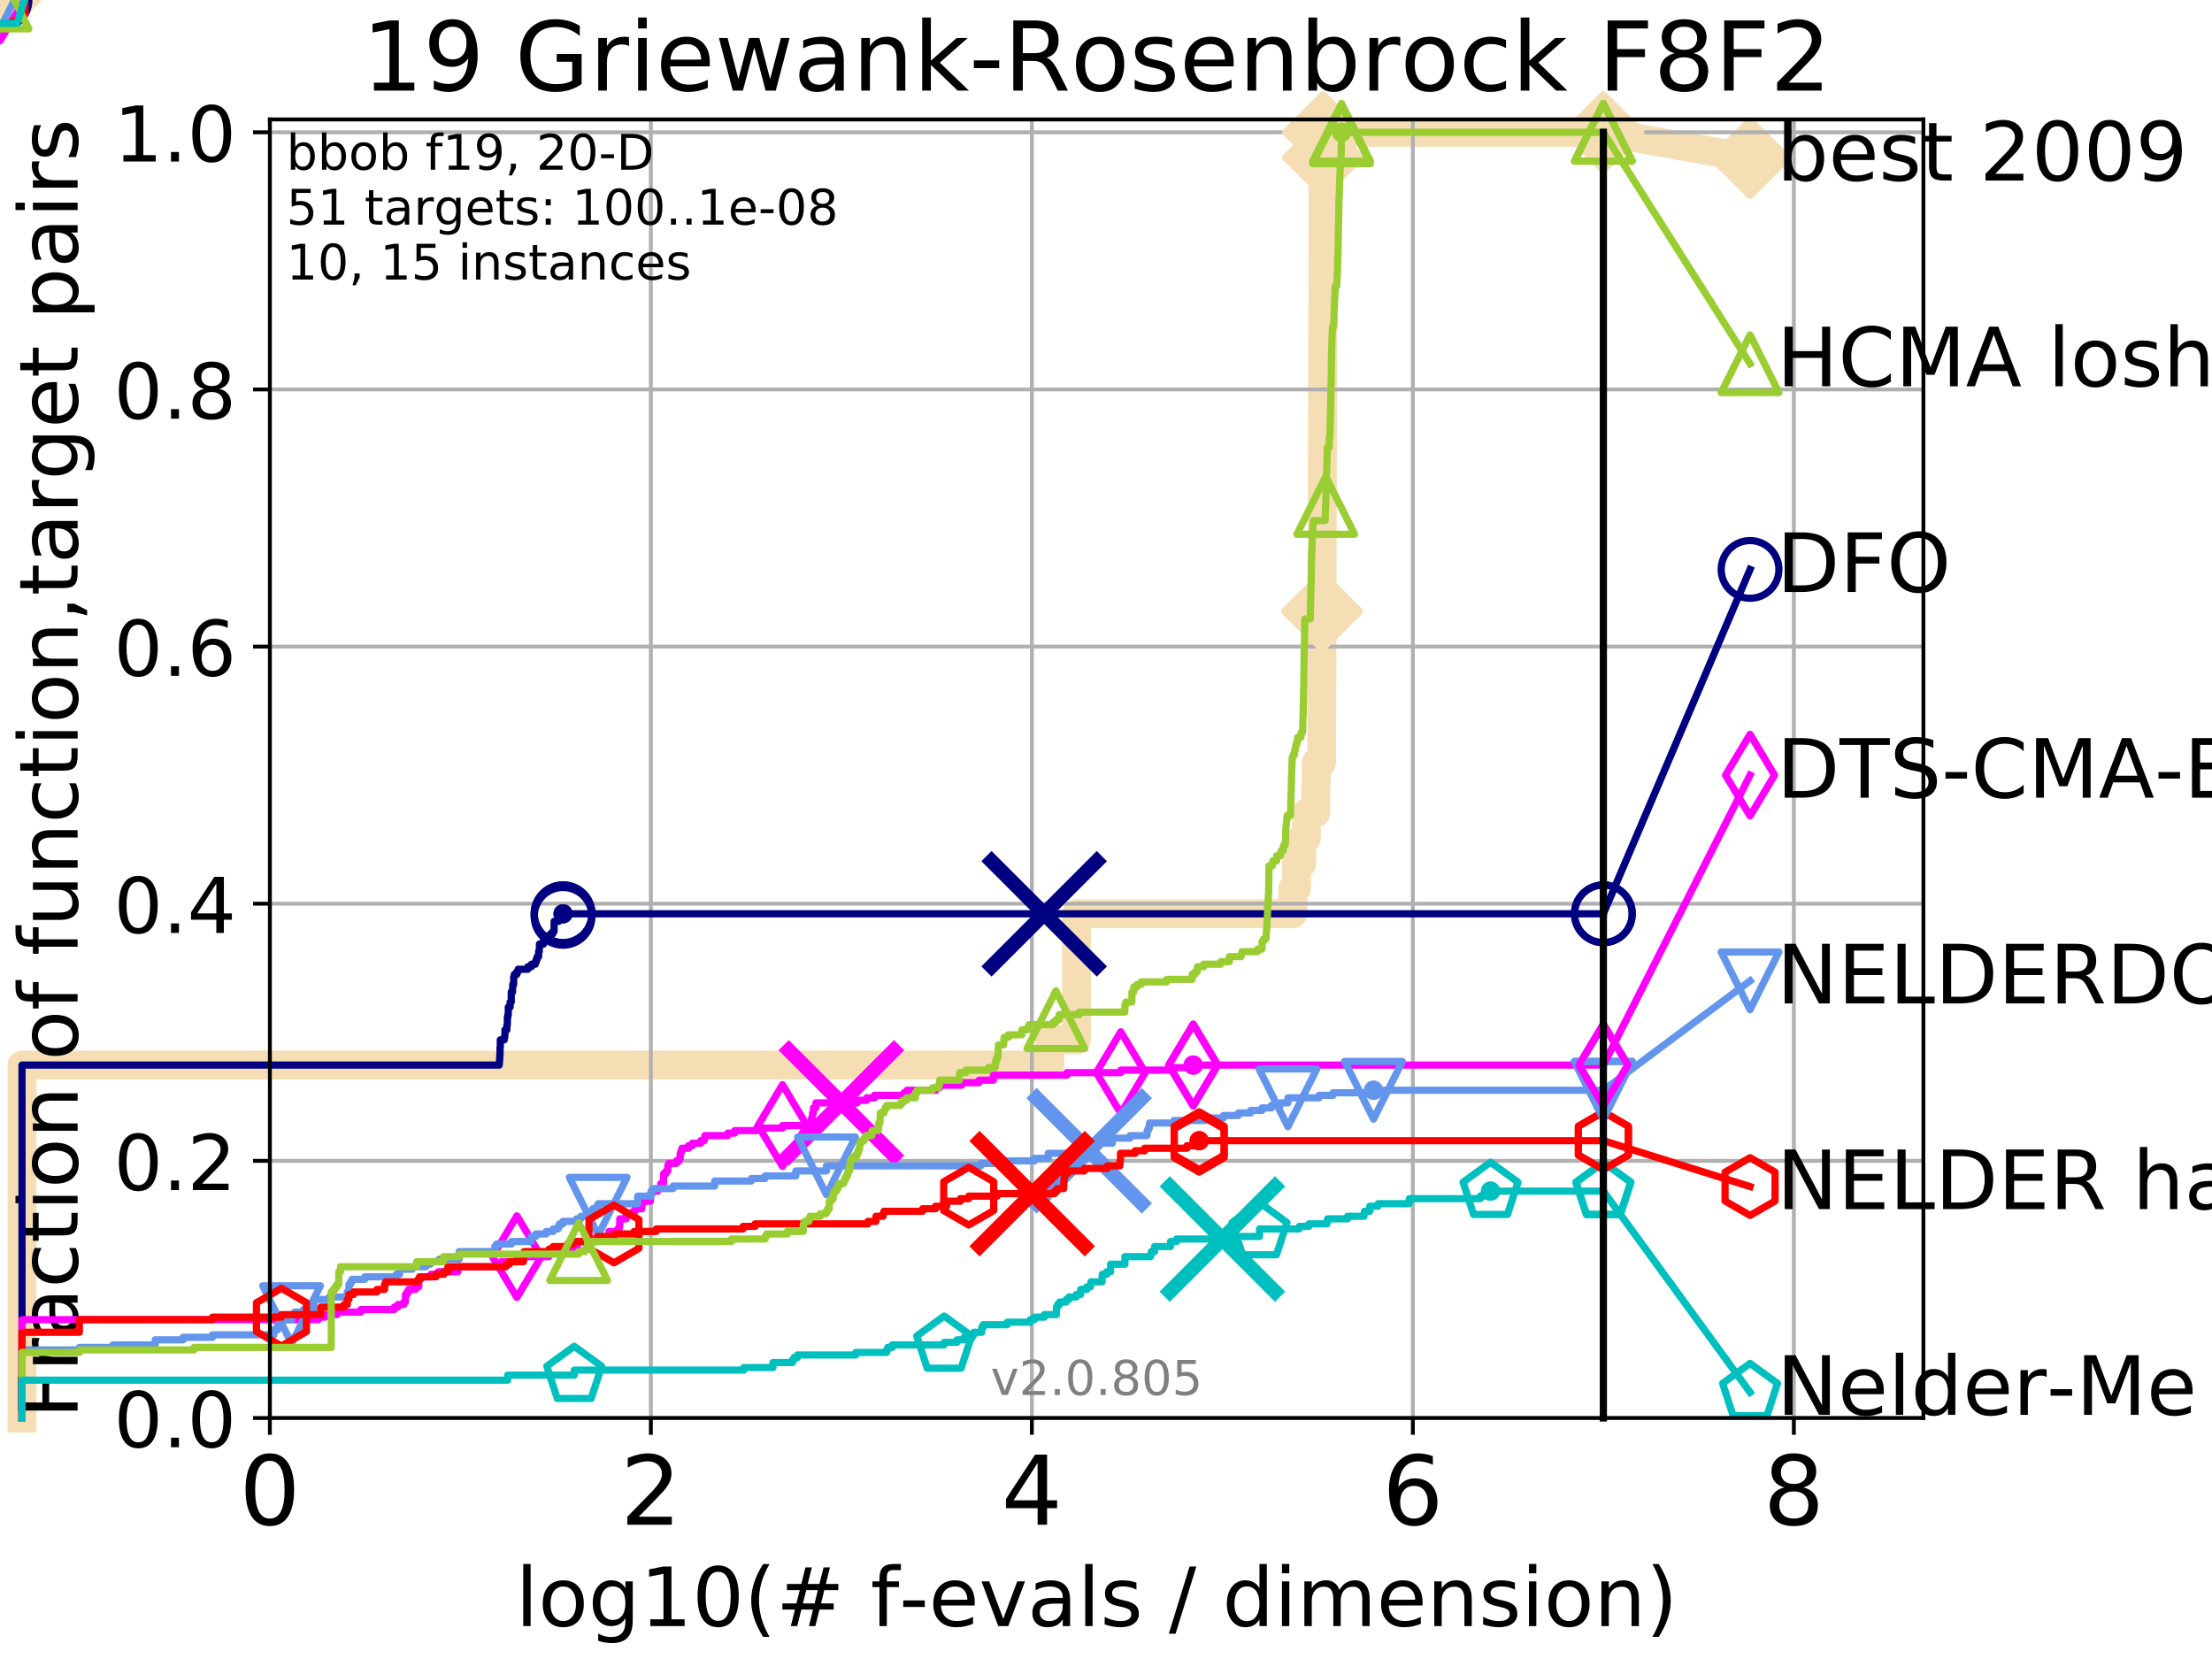 <?xml version="1.0" encoding="utf-8" standalone="no"?>
<!DOCTYPE svg PUBLIC "-//W3C//DTD SVG 1.1//EN"
  "http://www.w3.org/Graphics/SVG/1.1/DTD/svg11.dtd">
<!-- Created with matplotlib (http://matplotlib.org/) -->
<svg height="345pt" version="1.1" viewBox="0 0 460 345" width="460pt" xmlns="http://www.w3.org/2000/svg" xmlns:xlink="http://www.w3.org/1999/xlink">
 <defs>
  <style type="text/css">
*{stroke-linecap:butt;stroke-linejoin:round;}
  </style>
 </defs>
 <g id="figure_1">
  <g id="patch_1">
   <path d="M 0 345.6 
L 460.8 345.6 
L 460.8 0 
L 0 0 
z
" style="fill:#ffffff;"/>
  </g>
  <g id="axes_1">
   <g id="patch_2">
    <path d="M 56.12 294.88 
L 399.984 294.88 
L 399.984 24.84 
L 56.12 24.84 
z
" style="fill:#ffffff;"/>
   </g>
   <g id="line2d_1">
    <path d="M 4.579 294.88 
L 4.579 221.485 
L 218.305 221.485 
L 218.305 216.243 
L 223.874 216.243 
L 223.874 211 
L 223.874 211 
L 223.874 195.273 
L 223.888 195.273 
L 223.888 190.03 
L 268.832 190.03 
L 268.832 184.788 
L 269.61 184.788 
L 269.61 179.546 
L 270.733 179.546 
L 270.733 174.303 
L 271.677 174.303 
L 271.677 169.061 
L 273.622 169.061 
L 273.622 163.818 
L 273.725 163.818 
L 273.725 158.576 
L 274.84 158.576 
L 274.84 153.333 
L 274.851 153.333 
L 274.851 148.091 
L 274.871 148.091 
L 274.871 142.848 
L 274.891 142.848 
L 274.891 137.606 
L 274.905 137.606 
L 274.905 132.363 
L 274.917 132.363 
L 274.917 127.121 
L 274.929 127.121 
L 274.929 121.878 
L 274.943 121.878 
L 274.943 116.636 
L 274.955 116.636 
L 274.955 111.393 
L 274.968 111.393 
L 274.968 106.151 
L 274.981 106.151 
L 274.981 100.908 
L 274.99 100.908 
L 274.99 95.666 
L 275.007 95.666 
L 275.007 90.423 
L 275.017 90.423 
L 275.017 85.181 
L 275.029 85.181 
L 275.029 79.938 
L 275.038 79.938 
L 275.038 74.696 
L 275.053 74.696 
L 275.053 69.453 
L 275.066 69.453 
L 275.066 64.211 
L 275.078 64.211 
L 275.078 58.969 
L 275.088 58.969 
L 275.088 53.726 
L 275.099 53.726 
L 275.099 48.484 
L 275.111 48.484 
L 275.111 43.241 
L 275.125 43.241 
L 275.125 37.999 
L 275.134 37.999 
L 275.134 32.756 
L 275.145 32.756 
L 275.145 27.514 
L 333.43 27.514 
" style="fill:none;stroke:#f5deb3;stroke-linecap:square;stroke-width:6;"/>
   </g>
   <g id="line2d_2">
    <path d="M 0 0 
" style="fill:none;stroke:#f5deb3;stroke-linecap:square;stroke-width:6;"/>
    <defs>
     <path d="M -0 7.778 
L 7.778 0 
L 0 -7.778 
L -7.778 -0 
z
" id="mf1569aff2a" style="stroke:#f5deb3;stroke-linejoin:miter;stroke-width:1.5;"/>
    </defs>
    <g>
     <use style="fill:#f5deb3;stroke:#f5deb3;stroke-linejoin:miter;stroke-width:1.5;" x="0" xlink:href="#mf1569aff2a" y="0"/>
    </g>
   </g>
   <g id="line2d_3">
    <path d="M 333.43 27.514 
L 363.934 32.861 
" style="fill:none;stroke:#f5deb3;stroke-linecap:square;stroke-width:6;"/>
    <g>
     <use style="fill:#f5deb3;stroke:#f5deb3;stroke-linejoin:miter;stroke-width:1.5;" x="333.43" xlink:href="#mf1569aff2a" y="27.514"/>
     <use style="fill:#f5deb3;stroke:#f5deb3;stroke-linejoin:miter;stroke-width:1.5;" x="363.934" xlink:href="#mf1569aff2a" y="32.861"/>
    </g>
   </g>
   <g id="matplotlib.axis_1">
    <g id="xtick_1">
     <g id="line2d_4">
      <path clip-path="url(#p4e82c1d8ea)" d="M 56.12 294.88 
L 56.12 24.84 
" style="fill:none;stroke:#b0b0b0;stroke-linecap:square;stroke-width:0.8;"/>
     </g>
     <g id="line2d_5">
      <defs>
       <path d="M 0 0 
L 0 3.5 
" id="m8d1c410aca" style="stroke:#000000;stroke-width:0.8;"/>
      </defs>
      <g>
       <use style="stroke:#000000;stroke-width:0.8;" x="56.12" xlink:href="#m8d1c410aca" y="294.88"/>
      </g>
     </g>
     <g id="text_1">
      <!-- 0 -->
      <defs>
       <path d="M 31.781 66.406 
Q 24.172 66.406 20.328 58.906 
Q 16.5 51.422 16.5 36.375 
Q 16.5 21.391 20.328 13.891 
Q 24.172 6.391 31.781 6.391 
Q 39.453 6.391 43.281 13.891 
Q 47.125 21.391 47.125 36.375 
Q 47.125 51.422 43.281 58.906 
Q 39.453 66.406 31.781 66.406 
z
M 31.781 74.219 
Q 44.047 74.219 50.516 64.516 
Q 56.984 54.828 56.984 36.375 
Q 56.984 17.969 50.516 8.266 
Q 44.047 -1.422 31.781 -1.422 
Q 19.531 -1.422 13.062 8.266 
Q 6.594 17.969 6.594 36.375 
Q 6.594 54.828 13.062 64.516 
Q 19.531 74.219 31.781 74.219 
z
" id="DejaVuSans-30"/>
      </defs>
      <g transform="translate(49.758 317.077)scale(0.2 -0.2)">
       <use xlink:href="#DejaVuSans-30"/>
      </g>
     </g>
    </g>
    <g id="xtick_2">
     <g id="line2d_6">
      <path clip-path="url(#p4e82c1d8ea)" d="M 135.351 294.88 
L 135.351 24.84 
" style="fill:none;stroke:#b0b0b0;stroke-linecap:square;stroke-width:0.8;"/>
     </g>
     <g id="line2d_7">
      <g>
       <use style="stroke:#000000;stroke-width:0.8;" x="135.351" xlink:href="#m8d1c410aca" y="294.88"/>
      </g>
     </g>
     <g id="text_2">
      <!-- 2 -->
      <defs>
       <path d="M 19.188 8.297 
L 53.609 8.297 
L 53.609 0 
L 7.328 0 
L 7.328 8.297 
Q 12.938 14.109 22.625 23.891 
Q 32.328 33.688 34.812 36.531 
Q 39.547 41.844 41.422 45.531 
Q 43.312 49.219 43.312 52.781 
Q 43.312 58.594 39.234 62.25 
Q 35.156 65.922 28.609 65.922 
Q 23.969 65.922 18.812 64.312 
Q 13.672 62.703 7.812 59.422 
L 7.812 69.391 
Q 13.766 71.781 18.938 73 
Q 24.125 74.219 28.422 74.219 
Q 39.75 74.219 46.484 68.547 
Q 53.219 62.891 53.219 53.422 
Q 53.219 48.922 51.531 44.891 
Q 49.859 40.875 45.406 35.406 
Q 44.188 33.984 37.641 27.219 
Q 31.109 20.453 19.188 8.297 
z
" id="DejaVuSans-32"/>
      </defs>
      <g transform="translate(128.989 317.077)scale(0.2 -0.2)">
       <use xlink:href="#DejaVuSans-32"/>
      </g>
     </g>
    </g>
    <g id="xtick_3">
     <g id="line2d_8">
      <path clip-path="url(#p4e82c1d8ea)" d="M 214.583 294.88 
L 214.583 24.84 
" style="fill:none;stroke:#b0b0b0;stroke-linecap:square;stroke-width:0.8;"/>
     </g>
     <g id="line2d_9">
      <g>
       <use style="stroke:#000000;stroke-width:0.8;" x="214.583" xlink:href="#m8d1c410aca" y="294.88"/>
      </g>
     </g>
     <g id="text_3">
      <!-- 4 -->
      <defs>
       <path d="M 37.797 64.312 
L 12.891 25.391 
L 37.797 25.391 
z
M 35.203 72.906 
L 47.609 72.906 
L 47.609 25.391 
L 58.016 25.391 
L 58.016 17.188 
L 47.609 17.188 
L 47.609 0 
L 37.797 0 
L 37.797 17.188 
L 4.891 17.188 
L 4.891 26.703 
z
" id="DejaVuSans-34"/>
      </defs>
      <g transform="translate(208.22 317.077)scale(0.2 -0.2)">
       <use xlink:href="#DejaVuSans-34"/>
      </g>
     </g>
    </g>
    <g id="xtick_4">
     <g id="line2d_10">
      <path clip-path="url(#p4e82c1d8ea)" d="M 293.814 294.88 
L 293.814 24.84 
" style="fill:none;stroke:#b0b0b0;stroke-linecap:square;stroke-width:0.8;"/>
     </g>
     <g id="line2d_11">
      <g>
       <use style="stroke:#000000;stroke-width:0.8;" x="293.814" xlink:href="#m8d1c410aca" y="294.88"/>
      </g>
     </g>
     <g id="text_4">
      <!-- 6 -->
      <defs>
       <path d="M 33.016 40.375 
Q 26.375 40.375 22.484 35.828 
Q 18.609 31.297 18.609 23.391 
Q 18.609 15.531 22.484 10.953 
Q 26.375 6.391 33.016 6.391 
Q 39.656 6.391 43.531 10.953 
Q 47.406 15.531 47.406 23.391 
Q 47.406 31.297 43.531 35.828 
Q 39.656 40.375 33.016 40.375 
z
M 52.594 71.297 
L 52.594 62.312 
Q 48.875 64.062 45.094 64.984 
Q 41.312 65.922 37.594 65.922 
Q 27.828 65.922 22.672 59.328 
Q 17.531 52.734 16.797 39.406 
Q 19.672 43.656 24.016 45.922 
Q 28.375 48.188 33.594 48.188 
Q 44.578 48.188 50.953 41.516 
Q 57.328 34.859 57.328 23.391 
Q 57.328 12.156 50.688 5.359 
Q 44.047 -1.422 33.016 -1.422 
Q 20.359 -1.422 13.672 8.266 
Q 6.984 17.969 6.984 36.375 
Q 6.984 53.656 15.188 63.938 
Q 23.391 74.219 37.203 74.219 
Q 40.922 74.219 44.703 73.484 
Q 48.484 72.75 52.594 71.297 
z
" id="DejaVuSans-36"/>
      </defs>
      <g transform="translate(287.452 317.077)scale(0.2 -0.2)">
       <use xlink:href="#DejaVuSans-36"/>
      </g>
     </g>
    </g>
    <g id="xtick_5">
     <g id="line2d_12">
      <path clip-path="url(#p4e82c1d8ea)" d="M 373.045 294.88 
L 373.045 24.84 
" style="fill:none;stroke:#b0b0b0;stroke-linecap:square;stroke-width:0.8;"/>
     </g>
     <g id="line2d_13">
      <g>
       <use style="stroke:#000000;stroke-width:0.8;" x="373.045" xlink:href="#m8d1c410aca" y="294.88"/>
      </g>
     </g>
     <g id="text_5">
      <!-- 8 -->
      <defs>
       <path d="M 31.781 34.625 
Q 24.75 34.625 20.719 30.859 
Q 16.703 27.094 16.703 20.516 
Q 16.703 13.922 20.719 10.156 
Q 24.75 6.391 31.781 6.391 
Q 38.812 6.391 42.859 10.172 
Q 46.922 13.969 46.922 20.516 
Q 46.922 27.094 42.891 30.859 
Q 38.875 34.625 31.781 34.625 
z
M 21.922 38.812 
Q 15.578 40.375 12.031 44.719 
Q 8.5 49.078 8.5 55.328 
Q 8.5 64.062 14.719 69.141 
Q 20.953 74.219 31.781 74.219 
Q 42.672 74.219 48.875 69.141 
Q 55.078 64.062 55.078 55.328 
Q 55.078 49.078 51.531 44.719 
Q 48 40.375 41.703 38.812 
Q 48.828 37.156 52.797 32.312 
Q 56.781 27.484 56.781 20.516 
Q 56.781 9.906 50.312 4.234 
Q 43.844 -1.422 31.781 -1.422 
Q 19.734 -1.422 13.25 4.234 
Q 6.781 9.906 6.781 20.516 
Q 6.781 27.484 10.781 32.312 
Q 14.797 37.156 21.922 38.812 
z
M 18.312 54.391 
Q 18.312 48.734 21.844 45.562 
Q 25.391 42.391 31.781 42.391 
Q 38.141 42.391 41.719 45.562 
Q 45.312 48.734 45.312 54.391 
Q 45.312 60.062 41.719 63.234 
Q 38.141 66.406 31.781 66.406 
Q 25.391 66.406 21.844 63.234 
Q 18.312 60.062 18.312 54.391 
z
" id="DejaVuSans-38"/>
      </defs>
      <g transform="translate(366.683 317.077)scale(0.2 -0.2)">
       <use xlink:href="#DejaVuSans-38"/>
      </g>
     </g>
    </g>
    <g id="text_6">
     <!-- log10(# f-evals / dimension) -->
     <defs>
      <path d="M 9.422 75.984 
L 18.406 75.984 
L 18.406 0 
L 9.422 0 
z
" id="DejaVuSans-6c"/>
      <path d="M 30.609 48.391 
Q 23.391 48.391 19.188 42.75 
Q 14.984 37.109 14.984 27.297 
Q 14.984 17.484 19.156 11.844 
Q 23.344 6.203 30.609 6.203 
Q 37.797 6.203 41.984 11.859 
Q 46.188 17.531 46.188 27.297 
Q 46.188 37.016 41.984 42.703 
Q 37.797 48.391 30.609 48.391 
z
M 30.609 56 
Q 42.328 56 49.016 48.375 
Q 55.719 40.766 55.719 27.297 
Q 55.719 13.875 49.016 6.219 
Q 42.328 -1.422 30.609 -1.422 
Q 18.844 -1.422 12.172 6.219 
Q 5.516 13.875 5.516 27.297 
Q 5.516 40.766 12.172 48.375 
Q 18.844 56 30.609 56 
z
" id="DejaVuSans-6f"/>
      <path d="M 45.406 27.984 
Q 45.406 37.75 41.375 43.109 
Q 37.359 48.484 30.078 48.484 
Q 22.859 48.484 18.828 43.109 
Q 14.797 37.75 14.797 27.984 
Q 14.797 18.266 18.828 12.891 
Q 22.859 7.516 30.078 7.516 
Q 37.359 7.516 41.375 12.891 
Q 45.406 18.266 45.406 27.984 
z
M 54.391 6.781 
Q 54.391 -7.172 48.188 -13.984 
Q 42 -20.797 29.203 -20.797 
Q 24.469 -20.797 20.266 -20.094 
Q 16.062 -19.391 12.109 -17.922 
L 12.109 -9.188 
Q 16.062 -11.328 19.922 -12.344 
Q 23.781 -13.375 27.781 -13.375 
Q 36.625 -13.375 41.016 -8.766 
Q 45.406 -4.156 45.406 5.172 
L 45.406 9.625 
Q 42.625 4.781 38.281 2.391 
Q 33.938 0 27.875 0 
Q 17.828 0 11.672 7.656 
Q 5.516 15.328 5.516 27.984 
Q 5.516 40.672 11.672 48.328 
Q 17.828 56 27.875 56 
Q 33.938 56 38.281 53.609 
Q 42.625 51.219 45.406 46.391 
L 45.406 54.688 
L 54.391 54.688 
z
" id="DejaVuSans-67"/>
      <path d="M 12.406 8.297 
L 28.516 8.297 
L 28.516 63.922 
L 10.984 60.406 
L 10.984 69.391 
L 28.422 72.906 
L 38.281 72.906 
L 38.281 8.297 
L 54.391 8.297 
L 54.391 0 
L 12.406 0 
z
" id="DejaVuSans-31"/>
      <path d="M 31 75.875 
Q 24.469 64.656 21.281 53.656 
Q 18.109 42.672 18.109 31.391 
Q 18.109 20.125 21.312 9.062 
Q 24.516 -2 31 -13.188 
L 23.188 -13.188 
Q 15.875 -1.703 12.234 9.375 
Q 8.594 20.453 8.594 31.391 
Q 8.594 42.281 12.203 53.312 
Q 15.828 64.359 23.188 75.875 
z
" id="DejaVuSans-28"/>
      <path d="M 51.125 44 
L 36.922 44 
L 32.812 27.688 
L 47.125 27.688 
z
M 43.797 71.781 
L 38.719 51.516 
L 52.984 51.516 
L 58.109 71.781 
L 65.922 71.781 
L 60.891 51.516 
L 76.125 51.516 
L 76.125 44 
L 58.984 44 
L 54.984 27.688 
L 70.516 27.688 
L 70.516 20.219 
L 53.078 20.219 
L 48 0 
L 40.188 0 
L 45.219 20.219 
L 30.906 20.219 
L 25.875 0 
L 18.016 0 
L 23.094 20.219 
L 7.719 20.219 
L 7.719 27.688 
L 24.906 27.688 
L 29 44 
L 13.281 44 
L 13.281 51.516 
L 30.906 51.516 
L 35.891 71.781 
z
" id="DejaVuSans-23"/>
      <path id="DejaVuSans-20"/>
      <path d="M 37.109 75.984 
L 37.109 68.5 
L 28.516 68.5 
Q 23.688 68.5 21.797 66.547 
Q 19.922 64.594 19.922 59.516 
L 19.922 54.688 
L 34.719 54.688 
L 34.719 47.703 
L 19.922 47.703 
L 19.922 0 
L 10.891 0 
L 10.891 47.703 
L 2.297 47.703 
L 2.297 54.688 
L 10.891 54.688 
L 10.891 58.5 
Q 10.891 67.625 15.141 71.797 
Q 19.391 75.984 28.609 75.984 
z
" id="DejaVuSans-66"/>
      <path d="M 4.891 31.391 
L 31.203 31.391 
L 31.203 23.391 
L 4.891 23.391 
z
" id="DejaVuSans-2d"/>
      <path d="M 56.203 29.594 
L 56.203 25.203 
L 14.891 25.203 
Q 15.484 15.922 20.484 11.062 
Q 25.484 6.203 34.422 6.203 
Q 39.594 6.203 44.453 7.469 
Q 49.312 8.734 54.109 11.281 
L 54.109 2.781 
Q 49.266 0.734 44.188 -0.344 
Q 39.109 -1.422 33.891 -1.422 
Q 20.797 -1.422 13.156 6.188 
Q 5.516 13.812 5.516 26.812 
Q 5.516 40.234 12.766 48.109 
Q 20.016 56 32.328 56 
Q 43.359 56 49.781 48.891 
Q 56.203 41.797 56.203 29.594 
z
M 47.219 32.234 
Q 47.125 39.594 43.094 43.984 
Q 39.062 48.391 32.422 48.391 
Q 24.906 48.391 20.391 44.141 
Q 15.875 39.891 15.188 32.172 
z
" id="DejaVuSans-65"/>
      <path d="M 2.984 54.688 
L 12.5 54.688 
L 29.594 8.797 
L 46.688 54.688 
L 56.203 54.688 
L 35.688 0 
L 23.484 0 
z
" id="DejaVuSans-76"/>
      <path d="M 34.281 27.484 
Q 23.391 27.484 19.188 25 
Q 14.984 22.516 14.984 16.5 
Q 14.984 11.719 18.141 8.906 
Q 21.297 6.109 26.703 6.109 
Q 34.188 6.109 38.703 11.406 
Q 43.219 16.703 43.219 25.484 
L 43.219 27.484 
z
M 52.203 31.203 
L 52.203 0 
L 43.219 0 
L 43.219 8.297 
Q 40.141 3.328 35.547 0.953 
Q 30.953 -1.422 24.312 -1.422 
Q 15.922 -1.422 10.953 3.297 
Q 6 8.016 6 15.922 
Q 6 25.141 12.172 29.828 
Q 18.359 34.516 30.609 34.516 
L 43.219 34.516 
L 43.219 35.406 
Q 43.219 41.609 39.141 45 
Q 35.062 48.391 27.688 48.391 
Q 23 48.391 18.547 47.266 
Q 14.109 46.141 10.016 43.891 
L 10.016 52.203 
Q 14.938 54.109 19.578 55.047 
Q 24.219 56 28.609 56 
Q 40.484 56 46.344 49.844 
Q 52.203 43.703 52.203 31.203 
z
" id="DejaVuSans-61"/>
      <path d="M 44.281 53.078 
L 44.281 44.578 
Q 40.484 46.531 36.375 47.5 
Q 32.281 48.484 27.875 48.484 
Q 21.188 48.484 17.844 46.438 
Q 14.5 44.391 14.5 40.281 
Q 14.5 37.156 16.891 35.375 
Q 19.281 33.594 26.516 31.984 
L 29.594 31.297 
Q 39.156 29.25 43.188 25.516 
Q 47.219 21.781 47.219 15.094 
Q 47.219 7.469 41.188 3.016 
Q 35.156 -1.422 24.609 -1.422 
Q 20.219 -1.422 15.453 -0.562 
Q 10.688 0.297 5.422 2 
L 5.422 11.281 
Q 10.406 8.688 15.234 7.391 
Q 20.062 6.109 24.812 6.109 
Q 31.156 6.109 34.562 8.281 
Q 37.984 10.453 37.984 14.406 
Q 37.984 18.062 35.516 20.016 
Q 33.062 21.969 24.703 23.781 
L 21.578 24.516 
Q 13.234 26.266 9.516 29.906 
Q 5.812 33.547 5.812 39.891 
Q 5.812 47.609 11.281 51.797 
Q 16.75 56 26.812 56 
Q 31.781 56 36.172 55.266 
Q 40.578 54.547 44.281 53.078 
z
" id="DejaVuSans-73"/>
      <path d="M 25.391 72.906 
L 33.688 72.906 
L 8.297 -9.281 
L 0 -9.281 
z
" id="DejaVuSans-2f"/>
      <path d="M 45.406 46.391 
L 45.406 75.984 
L 54.391 75.984 
L 54.391 0 
L 45.406 0 
L 45.406 8.203 
Q 42.578 3.328 38.25 0.953 
Q 33.938 -1.422 27.875 -1.422 
Q 17.969 -1.422 11.734 6.484 
Q 5.516 14.406 5.516 27.297 
Q 5.516 40.188 11.734 48.094 
Q 17.969 56 27.875 56 
Q 33.938 56 38.25 53.625 
Q 42.578 51.266 45.406 46.391 
z
M 14.797 27.297 
Q 14.797 17.391 18.875 11.75 
Q 22.953 6.109 30.078 6.109 
Q 37.203 6.109 41.297 11.75 
Q 45.406 17.391 45.406 27.297 
Q 45.406 37.203 41.297 42.844 
Q 37.203 48.484 30.078 48.484 
Q 22.953 48.484 18.875 42.844 
Q 14.797 37.203 14.797 27.297 
z
" id="DejaVuSans-64"/>
      <path d="M 9.422 54.688 
L 18.406 54.688 
L 18.406 0 
L 9.422 0 
z
M 9.422 75.984 
L 18.406 75.984 
L 18.406 64.594 
L 9.422 64.594 
z
" id="DejaVuSans-69"/>
      <path d="M 52 44.188 
Q 55.375 50.25 60.062 53.125 
Q 64.75 56 71.094 56 
Q 79.641 56 84.281 50.016 
Q 88.922 44.047 88.922 33.016 
L 88.922 0 
L 79.891 0 
L 79.891 32.719 
Q 79.891 40.578 77.094 44.375 
Q 74.312 48.188 68.609 48.188 
Q 61.625 48.188 57.562 43.547 
Q 53.516 38.922 53.516 30.906 
L 53.516 0 
L 44.484 0 
L 44.484 32.719 
Q 44.484 40.625 41.703 44.406 
Q 38.922 48.188 33.109 48.188 
Q 26.219 48.188 22.156 43.531 
Q 18.109 38.875 18.109 30.906 
L 18.109 0 
L 9.078 0 
L 9.078 54.688 
L 18.109 54.688 
L 18.109 46.188 
Q 21.188 51.219 25.484 53.609 
Q 29.781 56 35.688 56 
Q 41.656 56 45.828 52.969 
Q 50 49.953 52 44.188 
z
" id="DejaVuSans-6d"/>
      <path d="M 54.891 33.016 
L 54.891 0 
L 45.906 0 
L 45.906 32.719 
Q 45.906 40.484 42.875 44.328 
Q 39.844 48.188 33.797 48.188 
Q 26.516 48.188 22.312 43.547 
Q 18.109 38.922 18.109 30.906 
L 18.109 0 
L 9.078 0 
L 9.078 54.688 
L 18.109 54.688 
L 18.109 46.188 
Q 21.344 51.125 25.703 53.562 
Q 30.078 56 35.797 56 
Q 45.219 56 50.047 50.172 
Q 54.891 44.344 54.891 33.016 
z
" id="DejaVuSans-6e"/>
      <path d="M 8.016 75.875 
L 15.828 75.875 
Q 23.141 64.359 26.781 53.312 
Q 30.422 42.281 30.422 31.391 
Q 30.422 20.453 26.781 9.375 
Q 23.141 -1.703 15.828 -13.188 
L 8.016 -13.188 
Q 14.5 -2 17.703 9.062 
Q 20.906 20.125 20.906 31.391 
Q 20.906 42.672 17.703 53.656 
Q 14.5 64.656 8.016 75.875 
z
" id="DejaVuSans-29"/>
     </defs>
     <g transform="translate(107.211 338.154)scale(0.17 -0.17)">
      <use xlink:href="#DejaVuSans-6c"/>
      <use x="27.783" xlink:href="#DejaVuSans-6f"/>
      <use x="88.965" xlink:href="#DejaVuSans-67"/>
      <use x="152.441" xlink:href="#DejaVuSans-31"/>
      <use x="216.064" xlink:href="#DejaVuSans-30"/>
      <use x="279.688" xlink:href="#DejaVuSans-28"/>
      <use x="318.701" xlink:href="#DejaVuSans-23"/>
      <use x="402.49" xlink:href="#DejaVuSans-20"/>
      <use x="434.277" xlink:href="#DejaVuSans-66"/>
      <use x="469.404" xlink:href="#DejaVuSans-2d"/>
      <use x="505.488" xlink:href="#DejaVuSans-65"/>
      <use x="567.012" xlink:href="#DejaVuSans-76"/>
      <use x="626.191" xlink:href="#DejaVuSans-61"/>
      <use x="687.471" xlink:href="#DejaVuSans-6c"/>
      <use x="715.254" xlink:href="#DejaVuSans-73"/>
      <use x="767.354" xlink:href="#DejaVuSans-20"/>
      <use x="799.141" xlink:href="#DejaVuSans-2f"/>
      <use x="832.832" xlink:href="#DejaVuSans-20"/>
      <use x="864.619" xlink:href="#DejaVuSans-64"/>
      <use x="928.096" xlink:href="#DejaVuSans-69"/>
      <use x="955.879" xlink:href="#DejaVuSans-6d"/>
      <use x="1053.291" xlink:href="#DejaVuSans-65"/>
      <use x="1114.814" xlink:href="#DejaVuSans-6e"/>
      <use x="1178.193" xlink:href="#DejaVuSans-73"/>
      <use x="1230.293" xlink:href="#DejaVuSans-69"/>
      <use x="1258.076" xlink:href="#DejaVuSans-6f"/>
      <use x="1319.258" xlink:href="#DejaVuSans-6e"/>
      <use x="1382.637" xlink:href="#DejaVuSans-29"/>
     </g>
    </g>
   </g>
   <g id="matplotlib.axis_2">
    <g id="ytick_1">
     <g id="line2d_14">
      <path clip-path="url(#p4e82c1d8ea)" d="M 56.12 294.88 
L 399.984 294.88 
" style="fill:none;stroke:#b0b0b0;stroke-linecap:square;stroke-width:0.8;"/>
     </g>
     <g id="line2d_15">
      <defs>
       <path d="M 0 0 
L -3.5 0 
" id="m9537c9367c" style="stroke:#000000;stroke-width:0.8;"/>
      </defs>
      <g>
       <use style="stroke:#000000;stroke-width:0.8;" x="56.12" xlink:href="#m9537c9367c" y="294.88"/>
      </g>
     </g>
     <g id="text_7">
      <!-- 0.0 -->
      <defs>
       <path d="M 10.688 12.406 
L 21 12.406 
L 21 0 
L 10.688 0 
z
" id="DejaVuSans-2e"/>
      </defs>
      <g transform="translate(23.675 300.959)scale(0.16 -0.16)">
       <use xlink:href="#DejaVuSans-30"/>
       <use x="63.623" xlink:href="#DejaVuSans-2e"/>
       <use x="95.41" xlink:href="#DejaVuSans-30"/>
      </g>
     </g>
    </g>
    <g id="ytick_2">
     <g id="line2d_16">
      <path clip-path="url(#p4e82c1d8ea)" d="M 56.12 241.407 
L 399.984 241.407 
" style="fill:none;stroke:#b0b0b0;stroke-linecap:square;stroke-width:0.8;"/>
     </g>
     <g id="line2d_17">
      <g>
       <use style="stroke:#000000;stroke-width:0.8;" x="56.12" xlink:href="#m9537c9367c" y="241.407"/>
      </g>
     </g>
     <g id="text_8">
      <!-- 0.2 -->
      <g transform="translate(23.675 247.485)scale(0.16 -0.16)">
       <use xlink:href="#DejaVuSans-30"/>
       <use x="63.623" xlink:href="#DejaVuSans-2e"/>
       <use x="95.41" xlink:href="#DejaVuSans-32"/>
      </g>
     </g>
    </g>
    <g id="ytick_3">
     <g id="line2d_18">
      <path clip-path="url(#p4e82c1d8ea)" d="M 56.12 187.933 
L 399.984 187.933 
" style="fill:none;stroke:#b0b0b0;stroke-linecap:square;stroke-width:0.8;"/>
     </g>
     <g id="line2d_19">
      <g>
       <use style="stroke:#000000;stroke-width:0.8;" x="56.12" xlink:href="#m9537c9367c" y="187.933"/>
      </g>
     </g>
     <g id="text_9">
      <!-- 0.4 -->
      <g transform="translate(23.675 194.012)scale(0.16 -0.16)">
       <use xlink:href="#DejaVuSans-30"/>
       <use x="63.623" xlink:href="#DejaVuSans-2e"/>
       <use x="95.41" xlink:href="#DejaVuSans-34"/>
      </g>
     </g>
    </g>
    <g id="ytick_4">
     <g id="line2d_20">
      <path clip-path="url(#p4e82c1d8ea)" d="M 56.12 134.46 
L 399.984 134.46 
" style="fill:none;stroke:#b0b0b0;stroke-linecap:square;stroke-width:0.8;"/>
     </g>
     <g id="line2d_21">
      <g>
       <use style="stroke:#000000;stroke-width:0.8;" x="56.12" xlink:href="#m9537c9367c" y="134.46"/>
      </g>
     </g>
     <g id="text_10">
      <!-- 0.6 -->
      <g transform="translate(23.675 140.539)scale(0.16 -0.16)">
       <use xlink:href="#DejaVuSans-30"/>
       <use x="63.623" xlink:href="#DejaVuSans-2e"/>
       <use x="95.41" xlink:href="#DejaVuSans-36"/>
      </g>
     </g>
    </g>
    <g id="ytick_5">
     <g id="line2d_22">
      <path clip-path="url(#p4e82c1d8ea)" d="M 56.12 80.987 
L 399.984 80.987 
" style="fill:none;stroke:#b0b0b0;stroke-linecap:square;stroke-width:0.8;"/>
     </g>
     <g id="line2d_23">
      <g>
       <use style="stroke:#000000;stroke-width:0.8;" x="56.12" xlink:href="#m9537c9367c" y="80.987"/>
      </g>
     </g>
     <g id="text_11">
      <!-- 0.8 -->
      <g transform="translate(23.675 87.066)scale(0.16 -0.16)">
       <use xlink:href="#DejaVuSans-30"/>
       <use x="63.623" xlink:href="#DejaVuSans-2e"/>
       <use x="95.41" xlink:href="#DejaVuSans-38"/>
      </g>
     </g>
    </g>
    <g id="ytick_6">
     <g id="line2d_24">
      <path clip-path="url(#p4e82c1d8ea)" d="M 56.12 27.514 
L 399.984 27.514 
" style="fill:none;stroke:#b0b0b0;stroke-linecap:square;stroke-width:0.8;"/>
     </g>
     <g id="line2d_25">
      <g>
       <use style="stroke:#000000;stroke-width:0.8;" x="56.12" xlink:href="#m9537c9367c" y="27.514"/>
      </g>
     </g>
     <g id="text_12">
      <!-- 1.0 -->
      <g transform="translate(23.675 33.592)scale(0.16 -0.16)">
       <use xlink:href="#DejaVuSans-31"/>
       <use x="63.623" xlink:href="#DejaVuSans-2e"/>
       <use x="95.41" xlink:href="#DejaVuSans-30"/>
      </g>
     </g>
    </g>
    <g id="text_13">
     <!-- Fraction of function,target pairs -->
     <defs>
      <path d="M 9.812 72.906 
L 51.703 72.906 
L 51.703 64.594 
L 19.672 64.594 
L 19.672 43.109 
L 48.578 43.109 
L 48.578 34.812 
L 19.672 34.812 
L 19.672 0 
L 9.812 0 
z
" id="DejaVuSans-46"/>
      <path d="M 41.109 46.297 
Q 39.594 47.172 37.812 47.578 
Q 36.031 48 33.891 48 
Q 26.266 48 22.188 43.047 
Q 18.109 38.094 18.109 28.812 
L 18.109 0 
L 9.078 0 
L 9.078 54.688 
L 18.109 54.688 
L 18.109 46.188 
Q 20.953 51.172 25.484 53.578 
Q 30.031 56 36.531 56 
Q 37.453 56 38.578 55.875 
Q 39.703 55.766 41.062 55.516 
z
" id="DejaVuSans-72"/>
      <path d="M 48.781 52.594 
L 48.781 44.188 
Q 44.969 46.297 41.141 47.344 
Q 37.312 48.391 33.406 48.391 
Q 24.656 48.391 19.812 42.844 
Q 14.984 37.312 14.984 27.297 
Q 14.984 17.281 19.812 11.734 
Q 24.656 6.203 33.406 6.203 
Q 37.312 6.203 41.141 7.25 
Q 44.969 8.297 48.781 10.406 
L 48.781 2.094 
Q 45.016 0.344 40.984 -0.531 
Q 36.969 -1.422 32.422 -1.422 
Q 20.062 -1.422 12.781 6.344 
Q 5.516 14.109 5.516 27.297 
Q 5.516 40.672 12.859 48.328 
Q 20.219 56 33.016 56 
Q 37.156 56 41.109 55.141 
Q 45.062 54.297 48.781 52.594 
z
" id="DejaVuSans-63"/>
      <path d="M 18.312 70.219 
L 18.312 54.688 
L 36.812 54.688 
L 36.812 47.703 
L 18.312 47.703 
L 18.312 18.016 
Q 18.312 11.328 20.141 9.422 
Q 21.969 7.516 27.594 7.516 
L 36.812 7.516 
L 36.812 0 
L 27.594 0 
Q 17.188 0 13.234 3.875 
Q 9.281 7.766 9.281 18.016 
L 9.281 47.703 
L 2.688 47.703 
L 2.688 54.688 
L 9.281 54.688 
L 9.281 70.219 
z
" id="DejaVuSans-74"/>
      <path d="M 8.5 21.578 
L 8.5 54.688 
L 17.484 54.688 
L 17.484 21.922 
Q 17.484 14.156 20.5 10.266 
Q 23.531 6.391 29.594 6.391 
Q 36.859 6.391 41.078 11.031 
Q 45.312 15.672 45.312 23.688 
L 45.312 54.688 
L 54.297 54.688 
L 54.297 0 
L 45.312 0 
L 45.312 8.406 
Q 42.047 3.422 37.719 1 
Q 33.406 -1.422 27.688 -1.422 
Q 18.266 -1.422 13.375 4.438 
Q 8.5 10.297 8.5 21.578 
z
M 31.109 56 
z
" id="DejaVuSans-75"/>
      <path d="M 11.719 12.406 
L 22.016 12.406 
L 22.016 4 
L 14.016 -11.625 
L 7.719 -11.625 
L 11.719 4 
z
" id="DejaVuSans-2c"/>
      <path d="M 18.109 8.203 
L 18.109 -20.797 
L 9.078 -20.797 
L 9.078 54.688 
L 18.109 54.688 
L 18.109 46.391 
Q 20.953 51.266 25.266 53.625 
Q 29.594 56 35.594 56 
Q 45.562 56 51.781 48.094 
Q 58.016 40.188 58.016 27.297 
Q 58.016 14.406 51.781 6.484 
Q 45.562 -1.422 35.594 -1.422 
Q 29.594 -1.422 25.266 0.953 
Q 20.953 3.328 18.109 8.203 
z
M 48.688 27.297 
Q 48.688 37.203 44.609 42.844 
Q 40.531 48.484 33.406 48.484 
Q 26.266 48.484 22.188 42.844 
Q 18.109 37.203 18.109 27.297 
Q 18.109 17.391 22.188 11.75 
Q 26.266 6.109 33.406 6.109 
Q 40.531 6.109 44.609 11.75 
Q 48.688 17.391 48.688 27.297 
z
" id="DejaVuSans-70"/>
     </defs>
     <g transform="translate(16.14 294.999)rotate(-90)scale(0.17 -0.17)">
      <use xlink:href="#DejaVuSans-46"/>
      <use x="57.41" xlink:href="#DejaVuSans-72"/>
      <use x="98.523" xlink:href="#DejaVuSans-61"/>
      <use x="159.803" xlink:href="#DejaVuSans-63"/>
      <use x="214.783" xlink:href="#DejaVuSans-74"/>
      <use x="253.992" xlink:href="#DejaVuSans-69"/>
      <use x="281.775" xlink:href="#DejaVuSans-6f"/>
      <use x="342.957" xlink:href="#DejaVuSans-6e"/>
      <use x="406.336" xlink:href="#DejaVuSans-20"/>
      <use x="438.123" xlink:href="#DejaVuSans-6f"/>
      <use x="499.305" xlink:href="#DejaVuSans-66"/>
      <use x="534.51" xlink:href="#DejaVuSans-20"/>
      <use x="566.297" xlink:href="#DejaVuSans-66"/>
      <use x="601.502" xlink:href="#DejaVuSans-75"/>
      <use x="664.881" xlink:href="#DejaVuSans-6e"/>
      <use x="728.26" xlink:href="#DejaVuSans-63"/>
      <use x="783.24" xlink:href="#DejaVuSans-74"/>
      <use x="822.449" xlink:href="#DejaVuSans-69"/>
      <use x="850.232" xlink:href="#DejaVuSans-6f"/>
      <use x="911.414" xlink:href="#DejaVuSans-6e"/>
      <use x="974.793" xlink:href="#DejaVuSans-2c"/>
      <use x="1006.58" xlink:href="#DejaVuSans-74"/>
      <use x="1045.789" xlink:href="#DejaVuSans-61"/>
      <use x="1107.068" xlink:href="#DejaVuSans-72"/>
      <use x="1148.166" xlink:href="#DejaVuSans-67"/>
      <use x="1211.643" xlink:href="#DejaVuSans-65"/>
      <use x="1273.166" xlink:href="#DejaVuSans-74"/>
      <use x="1312.375" xlink:href="#DejaVuSans-20"/>
      <use x="1344.162" xlink:href="#DejaVuSans-70"/>
      <use x="1407.639" xlink:href="#DejaVuSans-61"/>
      <use x="1468.918" xlink:href="#DejaVuSans-69"/>
      <use x="1496.701" xlink:href="#DejaVuSans-72"/>
      <use x="1537.814" xlink:href="#DejaVuSans-73"/>
     </g>
    </g>
   </g>
   <g id="line2d_26">
    <defs>
     <path d="M 0 1.5 
C 0.398 1.5 0.779 1.342 1.061 1.061 
C 1.342 0.779 1.5 0.398 1.5 0 
C 1.5 -0.398 1.342 -0.779 1.061 -1.061 
C 0.779 -1.342 0.398 -1.5 0 -1.5 
C -0.398 -1.5 -0.779 -1.342 -1.061 -1.061 
C -1.342 -0.779 -1.5 -0.398 -1.5 0 
C -1.5 0.398 -1.342 0.779 -1.061 1.061 
C -0.779 1.342 -0.398 1.5 0 1.5 
z
" id="m053d6f6de9" style="stroke:#f5deb3;"/>
    </defs>
    <g>
     <use style="fill:#f5deb3;stroke:#f5deb3;" x="275.145" xlink:href="#m053d6f6de9" y="27.514"/>
     <use style="fill:#f5deb3;stroke:#f5deb3;" x="275.145" xlink:href="#m053d6f6de9" y="27.514"/>
    </g>
   </g>
   <g id="line2d_27">
    <g>
     <use style="fill:#f5deb3;stroke:#f5deb3;stroke-linejoin:miter;stroke-width:1.5;" x="274.929" xlink:href="#mf1569aff2a" y="127.121"/>
     <use style="fill:#f5deb3;stroke:#f5deb3;stroke-linejoin:miter;stroke-width:1.5;" x="275.145" xlink:href="#mf1569aff2a" y="32.756"/>
     <use style="fill:#f5deb3;stroke:#f5deb3;stroke-linejoin:miter;stroke-width:1.5;" x="275.145" xlink:href="#mf1569aff2a" y="27.514"/>
     <use style="fill:#f5deb3;stroke:#f5deb3;stroke-linejoin:miter;stroke-width:1.5;" x="333.43" xlink:href="#mf1569aff2a" y="27.514"/>
    </g>
   </g>
   <g id="line2d_28">
    <defs>
     <path d="M 0 1.5 
C 0.398 1.5 0.779 1.342 1.061 1.061 
C 1.342 0.779 1.5 0.398 1.5 0 
C 1.5 -0.398 1.342 -0.779 1.061 -1.061 
C 0.779 -1.342 0.398 -1.5 0 -1.5 
C -0.398 -1.5 -0.779 -1.342 -1.061 -1.061 
C -1.342 -0.779 -1.5 -0.398 -1.5 0 
C -1.5 0.398 -1.342 0.779 -1.061 1.061 
C -0.779 1.342 -0.398 1.5 0 1.5 
z
" id="mbe1e6514c8" style="stroke:#000080;"/>
    </defs>
    <g>
     <use style="fill:#000080;stroke:#000080;" x="117.092" xlink:href="#mbe1e6514c8" y="190.03"/>
     <use style="fill:#000080;stroke:#000080;" x="117.092" xlink:href="#mbe1e6514c8" y="190.03"/>
    </g>
   </g>
   <g id="line2d_29">
    <path d="M 4.579 294.88 
L 4.579 221.485 
L 103.822 221.485 
L 103.822 220.961 
L 103.876 220.961 
L 103.876 220.437 
L 103.929 220.437 
L 103.929 219.388 
L 103.983 219.388 
L 103.983 217.816 
L 104.036 217.816 
L 104.036 216.243 
L 104.865 216.243 
L 104.865 215.719 
L 104.966 215.719 
L 104.966 215.194 
L 105.016 215.194 
L 105.016 214.146 
L 105.413 214.146 
L 105.413 213.097 
L 105.511 213.097 
L 105.511 211.525 
L 105.608 211.525 
L 105.608 211 
L 105.704 211 
L 105.704 209.428 
L 106.086 209.428 
L 106.086 208.379 
L 106.32 208.379 
L 106.32 206.282 
L 106.597 206.282 
L 106.597 205.234 
L 106.642 205.234 
L 106.642 204.709 
L 106.824 204.709 
L 106.824 203.137 
L 106.959 203.137 
L 106.959 202.612 
L 107.488 202.612 
L 107.488 202.088 
L 107.747 202.088 
L 107.747 201.564 
L 109.764 201.564 
L 109.764 201.04 
L 110.509 201.04 
L 110.509 200.515 
L 111.327 200.515 
L 111.327 199.991 
L 111.535 199.991 
L 111.535 199.467 
L 111.706 199.467 
L 111.706 198.943 
L 112.009 198.943 
L 112.009 197.894 
L 112.142 197.894 
L 112.142 197.37 
L 112.175 197.37 
L 112.175 196.321 
L 113.046 196.321 
L 113.046 195.273 
L 114.435 195.273 
L 114.435 194.224 
L 114.95 194.224 
L 114.95 193.7 
L 115.229 193.7 
L 115.229 191.603 
L 116.199 191.603 
L 116.199 190.555 
L 117.092 190.555 
L 117.092 190.03 
L 333.43 190.03 
" style="fill:none;stroke:#000080;stroke-linecap:square;stroke-width:1.5;"/>
   </g>
   <g id="line2d_30">
    <defs>
     <path d="M 0 6 
C 1.591 6 3.117 5.368 4.243 4.243 
C 5.368 3.117 6 1.591 6 0 
C 6 -1.591 5.368 -3.117 4.243 -4.243 
C 3.117 -5.368 1.591 -6 0 -6 
C -1.591 -6 -3.117 -5.368 -4.243 -4.243 
C -5.368 -3.117 -6 -1.591 -6 0 
C -6 1.591 -5.368 3.117 -4.243 4.243 
C -3.117 5.368 -1.591 6 0 6 
z
" id="mddec3c5d0c" style="stroke:#000080;stroke-width:1.5;"/>
    </defs>
    <g>
     <use style="fill:none;stroke:#000080;stroke-width:1.5;" x="117.092" xlink:href="#mddec3c5d0c" y="190.555"/>
     <use style="fill:none;stroke:#000080;stroke-width:1.5;" x="117.092" xlink:href="#mddec3c5d0c" y="190.03"/>
     <use style="fill:none;stroke:#000080;stroke-width:1.5;" x="117.092" xlink:href="#mddec3c5d0c" y="190.03"/>
     <use style="fill:none;stroke:#000080;stroke-width:1.5;" x="333.43" xlink:href="#mddec3c5d0c" y="190.03"/>
    </g>
   </g>
   <g id="line2d_31">
    <path d="M 0 0 
" style="fill:none;stroke:#000080;stroke-linecap:square;stroke-width:1.5;"/>
    <g>
     <use style="fill:none;stroke:#000080;stroke-width:1.5;" x="0" xlink:href="#mddec3c5d0c" y="0"/>
    </g>
   </g>
   <g id="line2d_32">
    <path clip-path="url(#p4e82c1d8ea)" d="M 217.143 190.03 
" style="fill:none;stroke:#000080;stroke-linecap:square;stroke-width:1.5;"/>
    <defs>
     <path d="M -12 12 
L 12 -12 
M -12 -12 
L 12 12 
" id="md6a0424b2a" style="stroke:#000080;stroke-width:3;"/>
    </defs>
    <g clip-path="url(#p4e82c1d8ea)">
     <use style="fill:#000080;stroke:#000080;stroke-width:3;" x="217.143" xlink:href="#md6a0424b2a" y="190.03"/>
    </g>
   </g>
   <g id="line2d_33">
    <defs>
     <path d="M 0 1.5 
C 0.398 1.5 0.779 1.342 1.061 1.061 
C 1.342 0.779 1.5 0.398 1.5 0 
C 1.5 -0.398 1.342 -0.779 1.061 -1.061 
C 0.779 -1.342 0.398 -1.5 0 -1.5 
C -0.398 -1.5 -0.779 -1.342 -1.061 -1.061 
C -1.342 -0.779 -1.5 -0.398 -1.5 0 
C -1.5 0.398 -1.342 0.779 -1.061 1.061 
C -0.779 1.342 -0.398 1.5 0 1.5 
z
" id="mc0747ab987" style="stroke:#ff00ff;"/>
    </defs>
    <g>
     <use style="fill:#ff00ff;stroke:#ff00ff;" x="248.135" xlink:href="#mc0747ab987" y="221.485"/>
     <use style="fill:#ff00ff;stroke:#ff00ff;" x="248.135" xlink:href="#mc0747ab987" y="221.485"/>
    </g>
   </g>
   <g id="line2d_34">
    <path d="M 4.579 294.88 
L 4.579 274.434 
L 66.233 274.434 
L 66.233 273.91 
L 67.61 273.91 
L 67.61 273.386 
L 70.072 273.386 
L 70.072 272.862 
L 75.021 272.862 
L 75.021 272.337 
L 81.997 272.337 
L 81.997 271.813 
L 82.746 271.813 
L 82.746 271.289 
L 83.981 271.289 
L 83.981 270.765 
L 84.319 270.765 
L 84.319 269.192 
L 84.65 269.192 
L 84.65 268.668 
L 84.974 268.668 
L 84.974 268.143 
L 86.364 268.143 
L 86.364 267.619 
L 87.09 267.619 
L 87.09 266.046 
L 87.511 266.046 
L 87.511 265.522 
L 89.599 265.522 
L 89.599 264.998 
L 91.127 264.998 
L 91.127 264.474 
L 95.212 264.474 
L 95.212 263.425 
L 103.441 263.425 
L 103.441 262.901 
L 104.194 262.901 
L 104.194 262.377 
L 107.488 262.377 
L 107.488 261.328 
L 114.143 261.328 
L 114.143 260.28 
L 114.522 260.28 
L 114.522 259.755 
L 120.053 259.755 
L 120.053 258.183 
L 121.822 258.183 
L 121.822 257.658 
L 126.303 257.658 
L 126.303 257.134 
L 126.634 257.134 
L 126.634 256.086 
L 128.487 256.086 
L 128.487 255.561 
L 128.767 255.561 
L 128.767 255.037 
L 128.88 255.037 
L 128.88 253.464 
L 130.229 253.464 
L 130.229 252.416 
L 131.673 252.416 
L 131.673 251.892 
L 132.104 251.892 
L 132.104 251.367 
L 133.472 251.367 
L 133.472 250.319 
L 133.748 250.319 
L 133.748 249.795 
L 135.248 249.795 
L 135.282 248.222 
L 135.624 248.222 
L 135.624 247.698 
L 136.779 247.698 
L 136.779 247.173 
L 137.401 247.173 
L 137.401 246.125 
L 137.979 246.125 
L 138.023 244.028 
L 138.531 244.028 
L 138.531 243.504 
L 138.864 243.504 
L 138.864 242.455 
L 139.045 242.455 
L 139.045 241.931 
L 140.673 241.931 
L 140.673 241.407 
L 141.251 241.407 
L 141.251 240.882 
L 141.457 240.882 
L 141.457 239.834 
L 141.643 239.834 
L 141.643 239.31 
L 141.815 239.31 
L 141.815 238.785 
L 143.161 238.785 
L 143.161 238.261 
L 143.978 238.261 
L 143.978 237.737 
L 145.716 237.737 
L 145.716 237.213 
L 146.453 237.213 
L 146.453 236.689 
L 146.575 236.689 
L 146.575 236.164 
L 151.348 236.164 
L 151.348 235.64 
L 152.796 235.64 
L 152.796 235.116 
L 157.356 235.116 
L 157.356 234.592 
L 162.725 234.592 
L 162.725 234.067 
L 167.628 234.067 
L 167.628 233.543 
L 168.604 233.543 
L 168.604 233.019 
L 168.782 233.019 
L 168.782 232.495 
L 168.93 232.495 
L 168.991 231.446 
L 169.154 231.446 
L 169.154 230.398 
L 169.673 230.398 
L 169.673 229.349 
L 178.257 229.349 
L 178.257 228.825 
L 180.226 228.825 
L 180.226 228.301 
L 181.839 228.301 
L 181.839 227.776 
L 187.991 227.776 
L 187.991 227.252 
L 188.619 227.252 
L 188.619 226.728 
L 194.621 226.728 
L 194.621 226.204 
L 195.385 226.204 
L 195.385 225.679 
L 199.966 225.679 
L 199.966 225.155 
L 203.587 225.155 
L 203.587 224.631 
L 206.57 224.631 
L 206.574 223.582 
L 221.879 223.582 
L 221.879 223.058 
L 233.071 223.058 
L 233.071 222.534 
L 243.369 222.534 
L 243.369 222.01 
L 248.135 222.01 
L 248.135 221.485 
L 333.43 221.485 
L 333.43 221.485 
" style="fill:none;stroke:#ff00ff;stroke-linecap:square;stroke-width:1.5;"/>
   </g>
   <g id="line2d_35">
    <defs>
     <path d="M -0 8.485 
L 5.091 0 
L 0 -8.485 
L -5.091 -0 
z
" id="m4f8c1f0364" style="stroke:#ff00ff;stroke-linejoin:miter;stroke-width:1.5;"/>
    </defs>
    <g>
     <use style="fill:none;stroke:#ff00ff;stroke-linejoin:miter;stroke-width:1.5;" x="107.488" xlink:href="#m4f8c1f0364" y="261.328"/>
     <use style="fill:none;stroke:#ff00ff;stroke-linejoin:miter;stroke-width:1.5;" x="162.725" xlink:href="#m4f8c1f0364" y="234.067"/>
     <use style="fill:none;stroke:#ff00ff;stroke-linejoin:miter;stroke-width:1.5;" x="233.071" xlink:href="#m4f8c1f0364" y="223.058"/>
     <use style="fill:none;stroke:#ff00ff;stroke-linejoin:miter;stroke-width:1.5;" x="248.135" xlink:href="#m4f8c1f0364" y="221.485"/>
     <use style="fill:none;stroke:#ff00ff;stroke-linejoin:miter;stroke-width:1.5;" x="248.135" xlink:href="#m4f8c1f0364" y="221.485"/>
     <use style="fill:none;stroke:#ff00ff;stroke-linejoin:miter;stroke-width:1.5;" x="333.43" xlink:href="#m4f8c1f0364" y="221.485"/>
    </g>
   </g>
   <g id="line2d_36">
    <path d="M 0 0 
" style="fill:none;stroke:#ff00ff;stroke-linecap:square;stroke-width:1.5;"/>
    <g>
     <use style="fill:none;stroke:#ff00ff;stroke-linejoin:miter;stroke-width:1.5;" x="0" xlink:href="#m4f8c1f0364" y="0"/>
    </g>
   </g>
   <g id="line2d_37">
    <path clip-path="url(#p4e82c1d8ea)" d="M 174.969 229.349 
" style="fill:none;stroke:#ff00ff;stroke-linecap:square;stroke-width:1.5;"/>
    <defs>
     <path d="M -12 12 
L 12 -12 
M -12 -12 
L 12 12 
" id="m1a55af1067" style="stroke:#ff00ff;stroke-width:3;"/>
    </defs>
    <g clip-path="url(#p4e82c1d8ea)">
     <use style="fill:#ff00ff;stroke:#ff00ff;stroke-width:3;" x="174.969" xlink:href="#m1a55af1067" y="229.349"/>
    </g>
   </g>
   <g id="line2d_38">
    <defs>
     <path d="M 0 1.5 
C 0.398 1.5 0.779 1.342 1.061 1.061 
C 1.342 0.779 1.5 0.398 1.5 0 
C 1.5 -0.398 1.342 -0.779 1.061 -1.061 
C 0.779 -1.342 0.398 -1.5 0 -1.5 
C -0.398 -1.5 -0.779 -1.342 -1.061 -1.061 
C -1.342 -0.779 -1.5 -0.398 -1.5 0 
C -1.5 0.398 -1.342 0.779 -1.061 1.061 
C -0.779 1.342 -0.398 1.5 0 1.5 
z
" id="m1ac07f3050" style="stroke:#6495ed;"/>
    </defs>
    <g>
     <use style="fill:#6495ed;stroke:#6495ed;" x="285.629" xlink:href="#m1ac07f3050" y="226.728"/>
     <use style="fill:#6495ed;stroke:#6495ed;" x="285.629" xlink:href="#m1ac07f3050" y="226.728"/>
    </g>
   </g>
   <g id="line2d_39">
    <path d="M 4.579 294.88 
L 4.579 280.725 
L 16.504 280.725 
L 16.504 280.201 
L 23.48 280.201 
L 23.48 279.677 
L 32.269 279.677 
L 32.269 278.628 
L 38.058 278.628 
L 38.058 278.104 
L 44.194 278.104 
L 44.194 277.58 
L 56.959 277.58 
L 56.959 276.531 
L 57.76 276.531 
L 57.76 275.483 
L 58.525 275.483 
L 58.525 274.434 
L 60.634 274.434 
L 60.634 273.386 
L 61.283 273.386 
L 61.283 272.862 
L 63.096 272.862 
L 63.096 272.337 
L 65.249 272.337 
L 65.249 270.24 
L 68.47 270.24 
L 68.47 269.716 
L 72.225 269.716 
L 72.225 268.668 
L 72.559 268.668 
L 72.559 267.095 
L 72.887 267.095 
L 72.887 266.571 
L 73.209 266.571 
L 73.209 266.046 
L 75.861 266.046 
L 75.861 265.522 
L 82.376 265.522 
L 82.376 264.998 
L 83.108 264.998 
L 83.108 263.949 
L 85.76 263.949 
L 85.76 263.425 
L 88.587 263.425 
L 88.587 262.901 
L 89.476 262.901 
L 89.476 262.377 
L 91.35 262.377 
L 91.35 261.852 
L 95.476 261.852 
L 95.476 260.28 
L 102.883 260.28 
L 102.883 259.231 
L 103.276 259.231 
L 103.276 258.707 
L 106.366 258.707 
L 106.366 258.183 
L 110.472 258.183 
L 110.472 257.134 
L 111.431 257.134 
L 111.431 256.61 
L 113.603 256.61 
L 113.603 256.086 
L 115.062 256.086 
L 115.062 255.561 
L 116.067 255.561 
L 116.067 255.037 
L 116.355 255.037 
L 116.355 254.513 
L 117.042 254.513 
L 117.042 253.989 
L 119.906 253.989 
L 119.906 253.464 
L 120.751 253.464 
L 120.751 252.94 
L 123.008 252.94 
L 123.008 251.892 
L 123.253 251.892 
L 123.253 251.367 
L 124.084 251.367 
L 124.084 250.843 
L 124.396 250.843 
L 124.396 250.319 
L 132.606 250.319 
L 132.606 248.746 
L 135.411 248.746 
L 135.411 247.698 
L 135.81 247.698 
L 135.81 247.173 
L 139.984 247.173 
L 139.984 246.649 
L 148.625 246.649 
L 148.625 245.601 
L 156.231 245.601 
L 156.231 245.076 
L 159.09 245.076 
L 159.09 244.552 
L 165.497 244.552 
L 165.497 243.504 
L 171.876 243.504 
L 171.876 242.455 
L 203.965 242.455 
L 203.965 241.931 
L 207.034 241.931 
L 207.034 241.407 
L 215.142 241.407 
L 215.142 240.882 
L 217.986 240.882 
L 217.986 239.834 
L 226.366 239.834 
L 226.366 239.31 
L 227.212 239.31 
L 227.212 238.261 
L 227.687 238.261 
L 227.687 237.737 
L 231.316 237.737 
L 231.353 236.689 
L 235.005 236.689 
L 235.005 236.164 
L 238.527 236.164 
L 238.559 235.116 
L 238.789 235.116 
L 238.789 234.592 
L 239.033 234.592 
L 239.033 233.543 
L 244.125 233.543 
L 244.125 233.019 
L 250.662 233.019 
L 250.662 232.495 
L 254.441 232.495 
L 254.441 231.97 
L 257.537 231.97 
L 257.537 231.446 
L 260.09 231.446 
L 260.09 230.922 
L 262.437 230.922 
L 262.437 230.398 
L 264.391 230.398 
L 264.391 229.873 
L 266.246 229.873 
L 266.246 229.349 
L 267.829 229.349 
L 267.829 228.301 
L 274.286 228.301 
L 274.286 227.776 
L 277.205 227.776 
L 277.205 227.252 
L 285.629 227.252 
L 285.629 226.728 
L 333.43 226.728 
L 333.43 226.728 
" style="fill:none;stroke:#6495ed;stroke-linecap:square;stroke-width:1.5;"/>
   </g>
   <g id="line2d_40">
    <defs>
     <path d="M -0 6 
L 6 -6 
L -6 -6 
z
" id="mc5035fb490" style="stroke:#6495ed;stroke-linejoin:miter;stroke-width:1.5;"/>
    </defs>
    <g>
     <use style="fill:none;stroke:#6495ed;stroke-linejoin:miter;stroke-width:1.5;" x="60.634" xlink:href="#mc5035fb490" y="273.386"/>
     <use style="fill:none;stroke:#6495ed;stroke-linejoin:miter;stroke-width:1.5;" x="124.396" xlink:href="#mc5035fb490" y="250.843"/>
     <use style="fill:none;stroke:#6495ed;stroke-linejoin:miter;stroke-width:1.5;" x="171.876" xlink:href="#mc5035fb490" y="242.455"/>
     <use style="fill:none;stroke:#6495ed;stroke-linejoin:miter;stroke-width:1.5;" x="267.829" xlink:href="#mc5035fb490" y="228.301"/>
     <use style="fill:none;stroke:#6495ed;stroke-linejoin:miter;stroke-width:1.5;" x="285.629" xlink:href="#mc5035fb490" y="226.728"/>
     <use style="fill:none;stroke:#6495ed;stroke-linejoin:miter;stroke-width:1.5;" x="333.43" xlink:href="#mc5035fb490" y="226.728"/>
    </g>
   </g>
   <g id="line2d_41">
    <path d="M 0 0 
" style="fill:none;stroke:#6495ed;stroke-linecap:square;stroke-width:1.5;"/>
    <g>
     <use style="fill:none;stroke:#6495ed;stroke-linejoin:miter;stroke-width:1.5;" x="0" xlink:href="#mc5035fb490" y="0"/>
    </g>
   </g>
   <g id="line2d_42">
    <path clip-path="url(#p4e82c1d8ea)" d="M 226.508 239.31 
" style="fill:none;stroke:#6495ed;stroke-linecap:square;stroke-width:1.5;"/>
    <defs>
     <path d="M -12 12 
L 12 -12 
M -12 -12 
L 12 12 
" id="mcb761f1a3e" style="stroke:#6495ed;stroke-width:3;"/>
    </defs>
    <g clip-path="url(#p4e82c1d8ea)">
     <use style="fill:#6495ed;stroke:#6495ed;stroke-width:3;" x="226.508" xlink:href="#mcb761f1a3e" y="239.31"/>
    </g>
   </g>
   <g id="line2d_43">
    <defs>
     <path d="M 0 1.5 
C 0.398 1.5 0.779 1.342 1.061 1.061 
C 1.342 0.779 1.5 0.398 1.5 0 
C 1.5 -0.398 1.342 -0.779 1.061 -1.061 
C 0.779 -1.342 0.398 -1.5 0 -1.5 
C -0.398 -1.5 -0.779 -1.342 -1.061 -1.061 
C -1.342 -0.779 -1.5 -0.398 -1.5 0 
C -1.5 0.398 -1.342 0.779 -1.061 1.061 
C -0.779 1.342 -0.398 1.5 0 1.5 
z
" id="mafa85e0c41" style="stroke:#ff0000;"/>
    </defs>
    <g>
     <use style="fill:#ff0000;stroke:#ff0000;" x="249.373" xlink:href="#mafa85e0c41" y="237.213"/>
     <use style="fill:#ff0000;stroke:#ff0000;" x="249.373" xlink:href="#mafa85e0c41" y="237.213"/>
    </g>
   </g>
   <g id="line2d_44">
    <path d="M 4.579 294.88 
L 4.579 277.056 
L 16.504 277.056 
L 16.504 274.434 
L 44.194 274.434 
L 44.194 273.91 
L 58.525 273.91 
L 58.525 273.386 
L 66.704 273.386 
L 66.704 271.813 
L 71.537 271.813 
L 71.537 271.289 
L 72.225 271.289 
L 72.225 270.24 
L 72.559 270.24 
L 72.559 269.192 
L 73.524 269.192 
L 73.524 268.668 
L 78.396 268.668 
L 78.396 268.143 
L 79.971 268.143 
L 79.971 267.095 
L 80.185 267.095 
L 80.185 266.571 
L 86.947 266.571 
L 86.947 266.046 
L 87.231 266.046 
L 87.231 265.522 
L 90.671 265.522 
L 90.671 264.998 
L 92.321 264.998 
L 92.321 264.474 
L 93.141 264.474 
L 93.141 263.425 
L 105.216 263.425 
L 105.216 262.901 
L 105.944 262.901 
L 105.944 262.377 
L 108.865 262.377 
L 108.865 261.328 
L 108.985 261.328 
L 108.985 260.28 
L 114.172 260.28 
L 114.172 259.755 
L 115.006 259.755 
L 115.006 259.231 
L 118.011 259.231 
L 118.011 258.707 
L 119.173 258.707 
L 119.173 258.183 
L 124.216 258.183 
L 124.216 257.134 
L 127.673 257.134 
L 127.673 256.61 
L 131.874 256.61 
L 131.874 256.086 
L 136.467 256.086 
L 136.467 255.561 
L 154.52 255.561 
L 154.52 255.037 
L 157.02 255.037 
L 157.02 254.513 
L 180.508 254.513 
L 180.508 253.989 
L 182.161 253.989 
L 182.161 252.94 
L 183.627 252.94 
L 183.627 252.416 
L 183.808 252.416 
L 183.808 251.892 
L 191.858 251.892 
L 191.858 251.367 
L 194.525 251.367 
L 194.525 250.843 
L 196.859 250.843 
L 196.859 249.795 
L 199.701 249.795 
L 199.701 249.27 
L 201.451 249.27 
L 201.451 248.746 
L 207.372 248.746 
L 207.372 248.222 
L 219.326 248.222 
L 219.326 247.698 
L 219.838 247.698 
L 219.838 247.173 
L 221.211 247.173 
L 221.211 246.649 
L 221.23 246.649 
L 221.23 246.125 
L 221.234 246.125 
L 221.234 245.601 
L 221.259 245.601 
L 221.259 245.076 
L 221.351 245.076 
L 221.351 244.552 
L 221.376 244.552 
L 221.376 244.028 
L 222.073 244.028 
L 222.073 243.504 
L 225.49 243.504 
L 225.49 242.979 
L 230.248 242.979 
L 230.248 242.455 
L 232.874 242.455 
L 232.874 241.931 
L 232.895 241.931 
L 232.895 241.407 
L 232.999 241.407 
L 232.999 240.882 
L 233.003 240.882 
L 233.003 240.358 
L 233.014 240.358 
L 233.014 239.834 
L 236.075 239.834 
L 236.075 239.31 
L 238.035 239.31 
L 238.035 238.785 
L 246.825 238.785 
L 246.825 238.261 
L 249.354 238.261 
L 249.354 237.737 
L 249.373 237.737 
L 249.373 237.213 
L 333.43 237.213 
" style="fill:none;stroke:#ff0000;stroke-linecap:square;stroke-width:1.5;"/>
   </g>
   <g id="line2d_45">
    <defs>
     <path d="M 0 -6 
L -5.196 -3 
L -5.196 3 
L -0 6 
L 5.196 3 
L 5.196 -3 
z
" id="m1d8c869337" style="stroke:#ff0000;stroke-linejoin:miter;stroke-width:1.5;"/>
    </defs>
    <g>
     <use style="fill:none;stroke:#ff0000;stroke-linejoin:miter;stroke-width:1.5;" x="58.525" xlink:href="#m1d8c869337" y="273.91"/>
     <use style="fill:none;stroke:#ff0000;stroke-linejoin:miter;stroke-width:1.5;" x="127.673" xlink:href="#m1d8c869337" y="256.61"/>
     <use style="fill:none;stroke:#ff0000;stroke-linejoin:miter;stroke-width:1.5;" x="201.451" xlink:href="#m1d8c869337" y="248.746"/>
     <use style="fill:none;stroke:#ff0000;stroke-linejoin:miter;stroke-width:1.5;" x="249.373" xlink:href="#m1d8c869337" y="237.737"/>
     <use style="fill:none;stroke:#ff0000;stroke-linejoin:miter;stroke-width:1.5;" x="249.373" xlink:href="#m1d8c869337" y="237.213"/>
     <use style="fill:none;stroke:#ff0000;stroke-linejoin:miter;stroke-width:1.5;" x="333.43" xlink:href="#m1d8c869337" y="237.213"/>
    </g>
   </g>
   <g id="line2d_46">
    <path d="M 0 0 
" style="fill:none;stroke:#ff0000;stroke-linecap:square;stroke-width:1.5;"/>
    <g>
     <use style="fill:none;stroke:#ff0000;stroke-linejoin:miter;stroke-width:1.5;" x="0" xlink:href="#m1d8c869337" y="0"/>
    </g>
   </g>
   <g id="line2d_47">
    <path clip-path="url(#p4e82c1d8ea)" d="M 214.645 248.222 
" style="fill:none;stroke:#ff0000;stroke-linecap:square;stroke-width:1.5;"/>
    <defs>
     <path d="M -12 12 
L 12 -12 
M -12 -12 
L 12 12 
" id="m04eefa2dc5" style="stroke:#ff0000;stroke-width:3;"/>
    </defs>
    <g clip-path="url(#p4e82c1d8ea)">
     <use style="fill:#ff0000;stroke:#ff0000;stroke-width:3;" x="214.645" xlink:href="#m04eefa2dc5" y="248.222"/>
    </g>
   </g>
   <g id="line2d_48">
    <defs>
     <path d="M 0 1.5 
C 0.398 1.5 0.779 1.342 1.061 1.061 
C 1.342 0.779 1.5 0.398 1.5 0 
C 1.5 -0.398 1.342 -0.779 1.061 -1.061 
C 0.779 -1.342 0.398 -1.5 0 -1.5 
C -0.398 -1.5 -0.779 -1.342 -1.061 -1.061 
C -1.342 -0.779 -1.5 -0.398 -1.5 0 
C -1.5 0.398 -1.342 0.779 -1.061 1.061 
C -0.779 1.342 -0.398 1.5 0 1.5 
z
" id="md7223f20ba" style="stroke:#9acd32;"/>
    </defs>
    <g>
     <use style="fill:#9acd32;stroke:#9acd32;" x="278.986" xlink:href="#md7223f20ba" y="27.514"/>
     <use style="fill:#9acd32;stroke:#9acd32;" x="278.986" xlink:href="#md7223f20ba" y="27.514"/>
    </g>
   </g>
   <g id="line2d_49">
    <path d="M 4.579 294.88 
L 4.579 281.25 
L 16.504 281.25 
L 16.504 280.725 
L 40.355 280.725 
L 40.355 280.201 
L 68.885 280.201 
L 68.885 268.668 
L 69.29 268.668 
L 69.29 268.143 
L 69.685 268.143 
L 69.685 267.619 
L 70.072 267.619 
L 70.072 267.095 
L 70.45 267.095 
L 70.45 264.474 
L 70.82 264.474 
L 70.82 263.425 
L 86.658 263.425 
L 86.658 262.377 
L 92.216 262.377 
L 92.216 261.328 
L 95.476 261.328 
L 95.476 260.804 
L 120.344 260.804 
L 120.344 260.28 
L 121.632 260.28 
L 121.632 259.755 
L 122.214 259.755 
L 122.214 258.183 
L 152.109 258.183 
L 152.109 257.658 
L 159.125 257.658 
L 159.125 257.134 
L 159.403 257.134 
L 159.403 256.61 
L 163.738 256.61 
L 163.738 256.086 
L 167.056 256.086 
L 167.056 254.513 
L 167.283 254.513 
L 167.283 253.989 
L 168.224 253.989 
L 168.224 253.464 
L 168.429 253.464 
L 168.429 252.94 
L 170.565 252.94 
L 170.565 252.416 
L 171.802 252.416 
L 171.802 251.892 
L 172.1 251.892 
L 172.1 251.367 
L 172.441 251.367 
L 172.463 249.795 
L 172.845 249.795 
L 172.845 249.27 
L 173.27 249.27 
L 173.27 248.222 
L 173.47 248.222 
L 173.47 247.698 
L 173.957 247.698 
L 173.957 247.173 
L 174.249 247.173 
L 174.249 246.649 
L 174.458 246.649 
L 174.458 246.125 
L 175.442 246.125 
L 175.442 245.601 
L 175.658 245.601 
L 175.658 245.076 
L 175.931 245.076 
L 175.931 244.552 
L 176.211 244.552 
L 176.211 244.028 
L 176.375 244.028 
L 176.375 243.504 
L 176.678 243.504 
L 176.678 242.455 
L 176.822 242.455 
L 176.822 241.407 
L 177.058 241.407 
L 177.058 240.882 
L 177.681 240.882 
L 177.681 240.358 
L 178.217 240.358 
L 178.217 239.834 
L 178.423 239.834 
L 178.423 239.31 
L 178.64 239.31 
L 178.64 238.785 
L 178.754 238.785 
L 178.754 237.737 
L 179.077 237.737 
L 179.077 237.213 
L 179.697 237.213 
L 179.697 236.689 
L 180.037 236.689 
L 180.037 236.164 
L 181.309 236.164 
L 181.309 235.116 
L 182.6 235.116 
L 182.6 234.592 
L 182.744 234.592 
L 182.744 233.543 
L 182.981 233.543 
L 183.065 231.446 
L 183.845 231.446 
L 183.845 230.922 
L 184.032 230.922 
L 184.032 230.398 
L 184.402 230.398 
L 184.402 229.873 
L 187.284 229.873 
L 187.284 229.349 
L 187.728 229.349 
L 187.728 228.825 
L 188.533 228.825 
L 188.533 228.301 
L 190.368 228.301 
L 190.368 227.252 
L 190.747 227.252 
L 190.747 226.728 
L 193.891 226.728 
L 193.891 226.204 
L 195.149 226.204 
L 195.149 225.679 
L 195.369 225.679 
L 195.388 224.631 
L 199.517 224.631 
L 199.593 223.058 
L 200.844 223.058 
L 200.844 222.534 
L 205.541 222.534 
L 205.541 222.01 
L 206.968 222.01 
L 206.975 220.961 
L 207.121 220.961 
L 207.121 220.437 
L 207.285 220.437 
L 207.285 219.913 
L 207.539 219.913 
L 207.624 217.291 
L 208.704 217.291 
L 208.799 215.719 
L 209.71 215.719 
L 209.71 215.194 
L 212.508 215.194 
L 212.508 214.146 
L 213.748 214.146 
L 213.748 213.622 
L 213.968 213.622 
L 213.968 213.097 
L 218.977 213.097 
L 218.977 212.573 
L 219.584 212.573 
L 219.584 212.049 
L 220.243 212.049 
L 220.243 211 
L 224.413 211 
L 224.413 210.476 
L 233.904 210.476 
L 233.957 208.903 
L 234.124 208.903 
L 234.124 208.379 
L 235.389 208.379 
L 235.389 206.282 
L 235.771 206.282 
L 235.771 205.234 
L 236.441 205.234 
L 236.441 204.709 
L 237.33 204.709 
L 237.33 204.185 
L 242.636 204.185 
L 242.636 203.661 
L 247.916 203.661 
L 247.916 202.612 
L 248.513 202.612 
L 248.513 202.088 
L 248.96 202.088 
L 249.015 201.04 
L 250.308 201.04 
L 250.308 200.515 
L 253.839 200.515 
L 253.839 199.991 
L 255.656 199.991 
L 255.656 198.943 
L 258.09 198.943 
L 258.09 198.418 
L 258.277 198.418 
L 258.277 197.894 
L 261.512 197.894 
L 261.512 197.37 
L 262.454 197.37 
L 262.454 195.797 
L 262.749 195.797 
L 262.749 195.273 
L 263.272 195.273 
L 263.383 193.176 
L 263.432 193.176 
L 263.508 191.079 
L 263.549 191.079 
L 263.63 187.933 
L 263.696 187.933 
L 263.774 185.836 
L 263.817 185.836 
L 263.892 180.07 
L 264.562 180.07 
L 264.562 179.546 
L 264.69 179.546 
L 264.69 179.021 
L 265.485 179.021 
L 265.485 177.973 
L 266.252 177.973 
L 266.252 177.449 
L 266.422 177.449 
L 266.422 176.924 
L 266.897 176.924 
L 266.897 175.876 
L 267.2 175.876 
L 267.2 175.352 
L 267.331 175.352 
L 267.395 172.206 
L 267.462 172.206 
L 267.56 170.633 
L 267.615 170.633 
L 267.67 169.585 
L 268.367 169.585 
L 268.478 164.867 
L 268.498 164.867 
L 268.609 160.673 
L 268.624 160.673 
L 268.715 157.527 
L 268.885 157.527 
L 268.885 157.003 
L 269.16 157.003 
L 269.223 155.954 
L 269.375 155.954 
L 269.483 154.906 
L 269.643 154.906 
L 269.643 154.382 
L 269.803 154.382 
L 269.866 153.333 
L 270.533 153.333 
L 270.625 152.285 
L 270.877 152.285 
L 270.982 148.615 
L 271.001 148.615 
L 271.11 142.848 
L 271.119 142.848 
L 271.227 134.46 
L 271.253 134.46 
L 271.354 129.218 
L 271.365 129.218 
L 271.365 128.693 
L 272.488 128.693 
L 272.588 123.451 
L 272.603 123.451 
L 272.71 118.733 
L 272.716 118.733 
L 272.765 114.539 
L 272.84 114.539 
L 272.929 111.393 
L 272.961 111.393 
L 273.005 109.296 
L 273.074 109.296 
L 273.111 108.248 
L 275.563 108.248 
L 275.653 105.102 
L 275.699 105.102 
L 275.809 99.86 
L 275.834 99.86 
L 275.927 96.714 
L 275.952 96.714 
L 276.011 93.045 
L 276.428 93.045 
L 276.445 90.948 
L 276.566 90.948 
L 276.675 85.705 
L 276.698 85.705 
L 276.783 79.938 
L 276.816 79.938 
L 276.925 72.599 
L 276.933 72.599 
L 277.018 69.453 
L 277.059 69.453 
L 277.1 67.881 
L 277.361 67.881 
L 277.463 64.211 
L 277.476 64.211 
L 277.578 61.59 
L 277.598 61.59 
L 277.667 59.493 
L 277.987 59.493 
L 278.098 56.872 
L 278.123 56.872 
L 278.203 53.202 
L 278.244 53.202 
L 278.349 46.911 
L 278.356 46.911 
L 278.448 41.144 
L 278.494 41.144 
L 278.605 36.95 
L 278.62 36.95 
L 278.71 34.853 
L 278.778 34.853 
L 278.88 32.232 
L 278.901 32.232 
L 278.986 27.514 
L 333.43 27.514 
L 333.43 27.514 
" style="fill:none;stroke:#9acd32;stroke-linecap:square;stroke-width:1.5;"/>
   </g>
   <g id="line2d_50">
    <defs>
     <path d="M 0 -6 
L -6 6 
L 6 6 
z
" id="mcfa9852dc5" style="stroke:#9acd32;stroke-linejoin:miter;stroke-width:1.5;"/>
    </defs>
    <g>
     <use style="fill:none;stroke:#9acd32;stroke-linejoin:miter;stroke-width:1.5;" x="120.344" xlink:href="#mcfa9852dc5" y="260.28"/>
     <use style="fill:none;stroke:#9acd32;stroke-linejoin:miter;stroke-width:1.5;" x="219.584" xlink:href="#mcfa9852dc5" y="212.049"/>
     <use style="fill:none;stroke:#9acd32;stroke-linejoin:miter;stroke-width:1.5;" x="275.699" xlink:href="#mcfa9852dc5" y="105.102"/>
     <use style="fill:none;stroke:#9acd32;stroke-linejoin:miter;stroke-width:1.5;" x="278.986" xlink:href="#mcfa9852dc5" y="28.038"/>
     <use style="fill:none;stroke:#9acd32;stroke-linejoin:miter;stroke-width:1.5;" x="278.986" xlink:href="#mcfa9852dc5" y="27.514"/>
     <use style="fill:none;stroke:#9acd32;stroke-linejoin:miter;stroke-width:1.5;" x="333.43" xlink:href="#mcfa9852dc5" y="27.514"/>
    </g>
   </g>
   <g id="line2d_51">
    <path d="M 0 0 
" style="fill:none;stroke:#9acd32;stroke-linecap:square;stroke-width:1.5;"/>
    <g>
     <use style="fill:none;stroke:#9acd32;stroke-linejoin:miter;stroke-width:1.5;" x="0" xlink:href="#mcfa9852dc5" y="0"/>
    </g>
   </g>
   <g id="line2d_52">
    <defs>
     <path d="M 0 1.5 
C 0.398 1.5 0.779 1.342 1.061 1.061 
C 1.342 0.779 1.5 0.398 1.5 0 
C 1.5 -0.398 1.342 -0.779 1.061 -1.061 
C 0.779 -1.342 0.398 -1.5 0 -1.5 
C -0.398 -1.5 -0.779 -1.342 -1.061 -1.061 
C -1.342 -0.779 -1.5 -0.398 -1.5 0 
C -1.5 0.398 -1.342 0.779 -1.061 1.061 
C -0.779 1.342 -0.398 1.5 0 1.5 
z
" id="m8e9258fc6d" style="stroke:#00bfbf;"/>
    </defs>
    <g>
     <use style="fill:#00bfbf;stroke:#00bfbf;" x="309.965" xlink:href="#m8e9258fc6d" y="247.698"/>
     <use style="fill:#00bfbf;stroke:#00bfbf;" x="309.965" xlink:href="#m8e9258fc6d" y="247.698"/>
    </g>
   </g>
   <g id="line2d_53">
    <path d="M 4.579 294.88 
L 4.579 287.016 
L 105.559 287.016 
L 105.559 285.968 
L 119.414 285.968 
L 119.414 284.919 
L 154.672 284.919 
L 154.672 284.395 
L 160.742 284.395 
L 160.742 283.347 
L 164.772 283.347 
L 164.772 282.822 
L 165.134 282.822 
L 165.134 282.298 
L 165.847 282.298 
L 165.847 281.774 
L 177.956 281.774 
L 177.956 281.25 
L 184.359 281.25 
L 184.359 280.725 
L 184.609 280.725 
L 184.609 280.201 
L 185.561 280.201 
L 185.561 279.677 
L 196.347 279.677 
L 196.347 279.153 
L 199.002 279.153 
L 199.002 278.628 
L 200.473 278.628 
L 200.473 278.104 
L 202.187 278.104 
L 202.187 277.58 
L 202.504 277.58 
L 202.504 277.056 
L 204.168 277.056 
L 204.168 276.007 
L 204.455 276.007 
L 204.455 275.483 
L 209.473 275.483 
L 209.473 274.959 
L 214.25 274.959 
L 214.25 274.434 
L 215.103 274.434 
L 215.103 273.91 
L 217.195 273.91 
L 217.195 273.386 
L 219.688 273.386 
L 219.688 272.337 
L 219.688 272.337 
L 219.688 271.813 
L 219.947 271.813 
L 219.947 271.289 
L 220.35 271.289 
L 220.35 270.765 
L 221.721 270.765 
L 221.721 270.24 
L 222.298 270.24 
L 222.298 269.716 
L 223.817 269.716 
L 223.817 269.192 
L 224.727 269.192 
L 224.727 268.143 
L 226.012 268.143 
L 226.012 267.619 
L 226.772 267.619 
L 226.772 267.095 
L 226.853 267.095 
L 226.853 266.571 
L 229.204 266.571 
L 229.204 265.522 
L 229.216 265.522 
L 229.216 264.998 
L 230.137 264.998 
L 230.137 264.474 
L 230.962 264.474 
L 230.962 262.901 
L 233.94 262.901 
L 233.94 261.328 
L 239.272 261.328 
L 239.272 260.804 
L 239.425 260.804 
L 239.425 260.28 
L 240.099 260.28 
L 240.099 259.231 
L 243.416 259.231 
L 243.416 258.183 
L 244.667 258.183 
L 244.667 257.658 
L 257.336 257.658 
L 257.336 257.134 
L 261.926 257.134 
L 261.926 256.086 
L 261.926 256.086 
L 261.926 255.561 
L 270.198 255.561 
L 270.198 255.037 
L 272.194 255.037 
L 272.194 254.513 
L 275.945 254.513 
L 275.945 253.989 
L 276.078 253.989 
L 276.078 253.464 
L 280.226 253.464 
L 280.226 252.94 
L 283.635 252.94 
L 283.635 252.416 
L 283.737 252.416 
L 283.737 251.892 
L 284.825 251.892 
L 284.825 251.367 
L 284.825 251.367 
L 284.825 250.843 
L 286.579 250.843 
L 286.579 250.319 
L 293.052 250.319 
L 293.052 249.795 
L 293.066 249.795 
L 293.066 249.27 
L 307.817 249.27 
L 307.817 248.746 
L 308.563 248.746 
L 308.563 248.222 
L 309.965 248.222 
L 309.965 247.698 
L 333.43 247.698 
" style="fill:none;stroke:#00bfbf;stroke-linecap:square;stroke-width:1.5;"/>
   </g>
   <g id="line2d_54">
    <defs>
     <path d="M 0 -6 
L -5.706 -1.854 
L -3.527 4.854 
L 3.527 4.854 
L 5.706 -1.854 
z
" id="mc09e5ccd8e" style="stroke:#00bfbf;stroke-linejoin:miter;stroke-width:1.5;"/>
    </defs>
    <g>
     <use style="fill:none;stroke:#00bfbf;stroke-linejoin:miter;stroke-width:1.5;" x="119.414" xlink:href="#mc09e5ccd8e" y="285.968"/>
     <use style="fill:none;stroke:#00bfbf;stroke-linejoin:miter;stroke-width:1.5;" x="196.347" xlink:href="#mc09e5ccd8e" y="279.677"/>
     <use style="fill:none;stroke:#00bfbf;stroke-linejoin:miter;stroke-width:1.5;" x="261.926" xlink:href="#mc09e5ccd8e" y="256.086"/>
     <use style="fill:none;stroke:#00bfbf;stroke-linejoin:miter;stroke-width:1.5;" x="309.965" xlink:href="#mc09e5ccd8e" y="247.698"/>
     <use style="fill:none;stroke:#00bfbf;stroke-linejoin:miter;stroke-width:1.5;" x="333.43" xlink:href="#mc09e5ccd8e" y="247.698"/>
    </g>
   </g>
   <g id="line2d_55">
    <path d="M 0 0 
" style="fill:none;stroke:#00bfbf;stroke-linecap:square;stroke-width:1.5;"/>
    <g>
     <use style="fill:none;stroke:#00bfbf;stroke-linejoin:miter;stroke-width:1.5;" x="0" xlink:href="#mc09e5ccd8e" y="0"/>
    </g>
   </g>
   <g id="line2d_56">
    <path clip-path="url(#p4e82c1d8ea)" d="M 254.198 257.658 
" style="fill:none;stroke:#00bfbf;stroke-linecap:square;stroke-width:1.5;"/>
    <defs>
     <path d="M -12 12 
L 12 -12 
M -12 -12 
L 12 12 
" id="m368a32e83c" style="stroke:#00bfbf;stroke-width:3;"/>
    </defs>
    <g clip-path="url(#p4e82c1d8ea)">
     <use style="fill:#00bfbf;stroke:#00bfbf;stroke-width:3;" x="254.198" xlink:href="#m368a32e83c" y="257.658"/>
    </g>
   </g>
   <g id="line2d_57">
    <path d="M 333.43 247.698 
L 363.934 289.533 
" style="fill:none;stroke:#00bfbf;stroke-linecap:square;stroke-width:1.5;"/>
    <g>
     <use style="fill:none;stroke:#00bfbf;stroke-linejoin:miter;stroke-width:1.5;" x="333.43" xlink:href="#mc09e5ccd8e" y="247.698"/>
     <use style="fill:none;stroke:#00bfbf;stroke-linejoin:miter;stroke-width:1.5;" x="363.934" xlink:href="#mc09e5ccd8e" y="289.533"/>
    </g>
   </g>
   <g id="line2d_58">
    <path d="M 333.43 237.213 
L 363.934 246.754 
" style="fill:none;stroke:#ff0000;stroke-linecap:square;stroke-width:1.5;"/>
    <g>
     <use style="fill:none;stroke:#ff0000;stroke-linejoin:miter;stroke-width:1.5;" x="333.43" xlink:href="#m1d8c869337" y="237.213"/>
     <use style="fill:none;stroke:#ff0000;stroke-linejoin:miter;stroke-width:1.5;" x="363.934" xlink:href="#m1d8c869337" y="246.754"/>
    </g>
   </g>
   <g id="line2d_59">
    <path d="M 333.43 226.728 
L 363.934 203.975 
" style="fill:none;stroke:#6495ed;stroke-linecap:square;stroke-width:1.5;"/>
    <g>
     <use style="fill:none;stroke:#6495ed;stroke-linejoin:miter;stroke-width:1.5;" x="333.43" xlink:href="#mc5035fb490" y="226.728"/>
     <use style="fill:none;stroke:#6495ed;stroke-linejoin:miter;stroke-width:1.5;" x="363.934" xlink:href="#mc5035fb490" y="203.975"/>
    </g>
   </g>
   <g id="line2d_60">
    <path d="M 333.43 221.485 
L 363.934 161.197 
" style="fill:none;stroke:#ff00ff;stroke-linecap:square;stroke-width:1.5;"/>
    <g>
     <use style="fill:none;stroke:#ff00ff;stroke-linejoin:miter;stroke-width:1.5;" x="333.43" xlink:href="#m4f8c1f0364" y="221.485"/>
     <use style="fill:none;stroke:#ff00ff;stroke-linejoin:miter;stroke-width:1.5;" x="363.934" xlink:href="#m4f8c1f0364" y="161.197"/>
    </g>
   </g>
   <g id="line2d_61">
    <path d="M 333.43 190.03 
L 363.934 118.418 
" style="fill:none;stroke:#000080;stroke-linecap:square;stroke-width:1.5;"/>
    <g>
     <use style="fill:none;stroke:#000080;stroke-width:1.5;" x="333.43" xlink:href="#mddec3c5d0c" y="190.03"/>
     <use style="fill:none;stroke:#000080;stroke-width:1.5;" x="363.934" xlink:href="#mddec3c5d0c" y="118.418"/>
    </g>
   </g>
   <g id="line2d_62">
    <path d="M 333.43 27.514 
L 363.934 75.64 
" style="fill:none;stroke:#9acd32;stroke-linecap:square;stroke-width:1.5;"/>
    <g>
     <use style="fill:none;stroke:#9acd32;stroke-linejoin:miter;stroke-width:1.5;" x="333.43" xlink:href="#mcfa9852dc5" y="27.514"/>
     <use style="fill:none;stroke:#9acd32;stroke-linejoin:miter;stroke-width:1.5;" x="363.934" xlink:href="#mcfa9852dc5" y="75.64"/>
    </g>
   </g>
   <g id="line2d_63">
    <path d="M 333.43 294.88 
L 333.43 27.514 
" style="fill:none;stroke:#000000;stroke-linecap:square;stroke-width:1.5;"/>
   </g>
   <g id="patch_3">
    <path d="M 56.12 294.88 
L 56.12 24.84 
" style="fill:none;stroke:#000000;stroke-linecap:square;stroke-linejoin:miter;stroke-width:0.8;"/>
   </g>
   <g id="patch_4">
    <path d="M 399.984 294.88 
L 399.984 24.84 
" style="fill:none;stroke:#000000;stroke-linecap:square;stroke-linejoin:miter;stroke-width:0.8;"/>
   </g>
   <g id="patch_5">
    <path d="M 56.12 294.88 
L 399.984 294.88 
" style="fill:none;stroke:#000000;stroke-linecap:square;stroke-linejoin:miter;stroke-width:0.8;"/>
   </g>
   <g id="patch_6">
    <path d="M 56.12 24.84 
L 399.984 24.84 
" style="fill:none;stroke:#000000;stroke-linecap:square;stroke-linejoin:miter;stroke-width:0.8;"/>
   </g>
   <g id="text_14">
    <!-- Nelder-Me -->
    <defs>
     <path d="M 9.812 72.906 
L 23.094 72.906 
L 55.422 11.922 
L 55.422 72.906 
L 64.984 72.906 
L 64.984 0 
L 51.703 0 
L 19.391 60.984 
L 19.391 0 
L 9.812 0 
z
" id="DejaVuSans-4e"/>
     <path d="M 9.812 72.906 
L 24.516 72.906 
L 43.109 23.297 
L 61.812 72.906 
L 76.516 72.906 
L 76.516 0 
L 66.891 0 
L 66.891 64.016 
L 48.094 14.016 
L 38.188 14.016 
L 19.391 64.016 
L 19.391 0 
L 9.812 0 
z
" id="DejaVuSans-4d"/>
    </defs>
    <g transform="translate(369.48 294.224)scale(0.17 -0.17)">
     <use xlink:href="#DejaVuSans-4e"/>
     <use x="74.805" xlink:href="#DejaVuSans-65"/>
     <use x="136.328" xlink:href="#DejaVuSans-6c"/>
     <use x="164.111" xlink:href="#DejaVuSans-64"/>
     <use x="227.588" xlink:href="#DejaVuSans-65"/>
     <use x="289.111" xlink:href="#DejaVuSans-72"/>
     <use x="330.131" xlink:href="#DejaVuSans-2d"/>
     <use x="366.215" xlink:href="#DejaVuSans-4d"/>
     <use x="452.494" xlink:href="#DejaVuSans-65"/>
    </g>
   </g>
   <g id="text_15">
    <!-- NELDER ha -->
    <defs>
     <path d="M 9.812 72.906 
L 55.906 72.906 
L 55.906 64.594 
L 19.672 64.594 
L 19.672 43.016 
L 54.391 43.016 
L 54.391 34.719 
L 19.672 34.719 
L 19.672 8.297 
L 56.781 8.297 
L 56.781 0 
L 9.812 0 
z
" id="DejaVuSans-45"/>
     <path d="M 9.812 72.906 
L 19.672 72.906 
L 19.672 8.297 
L 55.172 8.297 
L 55.172 0 
L 9.812 0 
z
" id="DejaVuSans-4c"/>
     <path d="M 19.672 64.797 
L 19.672 8.109 
L 31.594 8.109 
Q 46.688 8.109 53.688 14.938 
Q 60.688 21.781 60.688 36.531 
Q 60.688 51.172 53.688 57.984 
Q 46.688 64.797 31.594 64.797 
z
M 9.812 72.906 
L 30.078 72.906 
Q 51.266 72.906 61.172 64.094 
Q 71.094 55.281 71.094 36.531 
Q 71.094 17.672 61.125 8.828 
Q 51.172 0 30.078 0 
L 9.812 0 
z
" id="DejaVuSans-44"/>
     <path d="M 44.391 34.188 
Q 47.562 33.109 50.562 29.594 
Q 53.562 26.078 56.594 19.922 
L 66.609 0 
L 56 0 
L 46.688 18.703 
Q 43.062 26.031 39.672 28.422 
Q 36.281 30.812 30.422 30.812 
L 19.672 30.812 
L 19.672 0 
L 9.812 0 
L 9.812 72.906 
L 32.078 72.906 
Q 44.578 72.906 50.734 67.672 
Q 56.891 62.453 56.891 51.906 
Q 56.891 45.016 53.688 40.469 
Q 50.484 35.938 44.391 34.188 
z
M 19.672 64.797 
L 19.672 38.922 
L 32.078 38.922 
Q 39.203 38.922 42.844 42.219 
Q 46.484 45.516 46.484 51.906 
Q 46.484 58.297 42.844 61.547 
Q 39.203 64.797 32.078 64.797 
z
" id="DejaVuSans-52"/>
     <path d="M 54.891 33.016 
L 54.891 0 
L 45.906 0 
L 45.906 32.719 
Q 45.906 40.484 42.875 44.328 
Q 39.844 48.188 33.797 48.188 
Q 26.516 48.188 22.312 43.547 
Q 18.109 38.922 18.109 30.906 
L 18.109 0 
L 9.078 0 
L 9.078 75.984 
L 18.109 75.984 
L 18.109 46.188 
Q 21.344 51.125 25.703 53.562 
Q 30.078 56 35.797 56 
Q 45.219 56 50.047 50.172 
Q 54.891 44.344 54.891 33.016 
z
" id="DejaVuSans-68"/>
    </defs>
    <g transform="translate(369.48 251.445)scale(0.17 -0.17)">
     <use xlink:href="#DejaVuSans-4e"/>
     <use x="74.805" xlink:href="#DejaVuSans-45"/>
     <use x="137.988" xlink:href="#DejaVuSans-4c"/>
     <use x="193.701" xlink:href="#DejaVuSans-44"/>
     <use x="270.703" xlink:href="#DejaVuSans-45"/>
     <use x="333.887" xlink:href="#DejaVuSans-52"/>
     <use x="403.369" xlink:href="#DejaVuSans-20"/>
     <use x="435.156" xlink:href="#DejaVuSans-68"/>
     <use x="498.535" xlink:href="#DejaVuSans-61"/>
    </g>
   </g>
   <g id="text_16">
    <!-- NELDERDOE -->
    <defs>
     <path d="M 39.406 66.219 
Q 28.656 66.219 22.328 58.203 
Q 16.016 50.203 16.016 36.375 
Q 16.016 22.609 22.328 14.594 
Q 28.656 6.594 39.406 6.594 
Q 50.141 6.594 56.422 14.594 
Q 62.703 22.609 62.703 36.375 
Q 62.703 50.203 56.422 58.203 
Q 50.141 66.219 39.406 66.219 
z
M 39.406 74.219 
Q 54.734 74.219 63.906 63.938 
Q 73.094 53.656 73.094 36.375 
Q 73.094 19.141 63.906 8.859 
Q 54.734 -1.422 39.406 -1.422 
Q 24.031 -1.422 14.812 8.828 
Q 5.609 19.094 5.609 36.375 
Q 5.609 53.656 14.812 63.938 
Q 24.031 74.219 39.406 74.219 
z
" id="DejaVuSans-4f"/>
    </defs>
    <g transform="translate(369.48 208.666)scale(0.17 -0.17)">
     <use xlink:href="#DejaVuSans-4e"/>
     <use x="74.805" xlink:href="#DejaVuSans-45"/>
     <use x="137.988" xlink:href="#DejaVuSans-4c"/>
     <use x="193.701" xlink:href="#DejaVuSans-44"/>
     <use x="270.703" xlink:href="#DejaVuSans-45"/>
     <use x="333.887" xlink:href="#DejaVuSans-52"/>
     <use x="403.369" xlink:href="#DejaVuSans-44"/>
     <use x="480.371" xlink:href="#DejaVuSans-4f"/>
     <use x="559.082" xlink:href="#DejaVuSans-45"/>
    </g>
   </g>
   <g id="text_17">
    <!-- DTS-CMA-E -->
    <defs>
     <path d="M -0.297 72.906 
L 61.375 72.906 
L 61.375 64.594 
L 35.5 64.594 
L 35.5 0 
L 25.594 0 
L 25.594 64.594 
L -0.297 64.594 
z
" id="DejaVuSans-54"/>
     <path d="M 53.516 70.516 
L 53.516 60.891 
Q 47.906 63.578 42.922 64.891 
Q 37.938 66.219 33.297 66.219 
Q 25.25 66.219 20.875 63.094 
Q 16.5 59.969 16.5 54.203 
Q 16.5 49.359 19.406 46.891 
Q 22.312 44.438 30.422 42.922 
L 36.375 41.703 
Q 47.406 39.594 52.656 34.297 
Q 57.906 29 57.906 20.125 
Q 57.906 9.516 50.797 4.047 
Q 43.703 -1.422 29.984 -1.422 
Q 24.812 -1.422 18.969 -0.25 
Q 13.141 0.922 6.891 3.219 
L 6.891 13.375 
Q 12.891 10.016 18.656 8.297 
Q 24.422 6.594 29.984 6.594 
Q 38.422 6.594 43.016 9.906 
Q 47.609 13.234 47.609 19.391 
Q 47.609 24.75 44.312 27.781 
Q 41.016 30.812 33.5 32.328 
L 27.484 33.5 
Q 16.453 35.688 11.516 40.375 
Q 6.594 45.062 6.594 53.422 
Q 6.594 63.094 13.406 68.656 
Q 20.219 74.219 32.172 74.219 
Q 37.312 74.219 42.625 73.281 
Q 47.953 72.359 53.516 70.516 
z
" id="DejaVuSans-53"/>
     <path d="M 64.406 67.281 
L 64.406 56.891 
Q 59.422 61.531 53.781 63.812 
Q 48.141 66.109 41.797 66.109 
Q 29.297 66.109 22.656 58.469 
Q 16.016 50.828 16.016 36.375 
Q 16.016 21.969 22.656 14.328 
Q 29.297 6.688 41.797 6.688 
Q 48.141 6.688 53.781 8.984 
Q 59.422 11.281 64.406 15.922 
L 64.406 5.609 
Q 59.234 2.094 53.438 0.328 
Q 47.656 -1.422 41.219 -1.422 
Q 24.656 -1.422 15.125 8.703 
Q 5.609 18.844 5.609 36.375 
Q 5.609 53.953 15.125 64.078 
Q 24.656 74.219 41.219 74.219 
Q 47.75 74.219 53.531 72.484 
Q 59.328 70.75 64.406 67.281 
z
" id="DejaVuSans-43"/>
     <path d="M 34.188 63.188 
L 20.797 26.906 
L 47.609 26.906 
z
M 28.609 72.906 
L 39.797 72.906 
L 67.578 0 
L 57.328 0 
L 50.688 18.703 
L 17.828 18.703 
L 11.188 0 
L 0.781 0 
z
" id="DejaVuSans-41"/>
    </defs>
    <g transform="translate(369.48 165.888)scale(0.17 -0.17)">
     <use xlink:href="#DejaVuSans-44"/>
     <use x="77.002" xlink:href="#DejaVuSans-54"/>
     <use x="138.086" xlink:href="#DejaVuSans-53"/>
     <use x="201.562" xlink:href="#DejaVuSans-2d"/>
     <use x="237.646" xlink:href="#DejaVuSans-43"/>
     <use x="307.471" xlink:href="#DejaVuSans-4d"/>
     <use x="393.75" xlink:href="#DejaVuSans-41"/>
     <use x="462.127" xlink:href="#DejaVuSans-2d"/>
     <use x="498.211" xlink:href="#DejaVuSans-45"/>
    </g>
   </g>
   <g id="text_18">
    <!-- DFO -->
    <g transform="translate(369.48 123.109)scale(0.17 -0.17)">
     <use xlink:href="#DejaVuSans-44"/>
     <use x="77.002" xlink:href="#DejaVuSans-46"/>
     <use x="134.521" xlink:href="#DejaVuSans-4f"/>
    </g>
   </g>
   <g id="text_19">
    <!-- HCMA losh -->
    <defs>
     <path d="M 9.812 72.906 
L 19.672 72.906 
L 19.672 43.016 
L 55.516 43.016 
L 55.516 72.906 
L 65.375 72.906 
L 65.375 0 
L 55.516 0 
L 55.516 34.719 
L 19.672 34.719 
L 19.672 0 
L 9.812 0 
z
" id="DejaVuSans-48"/>
    </defs>
    <g transform="translate(369.48 80.331)scale(0.17 -0.17)">
     <use xlink:href="#DejaVuSans-48"/>
     <use x="75.195" xlink:href="#DejaVuSans-43"/>
     <use x="145.02" xlink:href="#DejaVuSans-4d"/>
     <use x="231.299" xlink:href="#DejaVuSans-41"/>
     <use x="299.707" xlink:href="#DejaVuSans-20"/>
     <use x="331.494" xlink:href="#DejaVuSans-6c"/>
     <use x="359.277" xlink:href="#DejaVuSans-6f"/>
     <use x="420.459" xlink:href="#DejaVuSans-73"/>
     <use x="472.559" xlink:href="#DejaVuSans-68"/>
    </g>
   </g>
   <g id="text_20">
    <!-- best 2009 -->
    <defs>
     <path d="M 48.688 27.297 
Q 48.688 37.203 44.609 42.844 
Q 40.531 48.484 33.406 48.484 
Q 26.266 48.484 22.188 42.844 
Q 18.109 37.203 18.109 27.297 
Q 18.109 17.391 22.188 11.75 
Q 26.266 6.109 33.406 6.109 
Q 40.531 6.109 44.609 11.75 
Q 48.688 17.391 48.688 27.297 
z
M 18.109 46.391 
Q 20.953 51.266 25.266 53.625 
Q 29.594 56 35.594 56 
Q 45.562 56 51.781 48.094 
Q 58.016 40.188 58.016 27.297 
Q 58.016 14.406 51.781 6.484 
Q 45.562 -1.422 35.594 -1.422 
Q 29.594 -1.422 25.266 0.953 
Q 20.953 3.328 18.109 8.203 
L 18.109 0 
L 9.078 0 
L 9.078 75.984 
L 18.109 75.984 
z
" id="DejaVuSans-62"/>
     <path d="M 10.984 1.516 
L 10.984 10.5 
Q 14.703 8.734 18.5 7.812 
Q 22.312 6.891 25.984 6.891 
Q 35.75 6.891 40.891 13.453 
Q 46.047 20.016 46.781 33.406 
Q 43.953 29.203 39.594 26.953 
Q 35.25 24.703 29.984 24.703 
Q 19.047 24.703 12.672 31.312 
Q 6.297 37.938 6.297 49.422 
Q 6.297 60.641 12.938 67.422 
Q 19.578 74.219 30.609 74.219 
Q 43.266 74.219 49.922 64.516 
Q 56.594 54.828 56.594 36.375 
Q 56.594 19.141 48.406 8.859 
Q 40.234 -1.422 26.422 -1.422 
Q 22.703 -1.422 18.891 -0.688 
Q 15.094 0.047 10.984 1.516 
z
M 30.609 32.422 
Q 37.25 32.422 41.125 36.953 
Q 45.016 41.5 45.016 49.422 
Q 45.016 57.281 41.125 61.844 
Q 37.25 66.406 30.609 66.406 
Q 23.969 66.406 20.094 61.844 
Q 16.219 57.281 16.219 49.422 
Q 16.219 41.5 20.094 36.953 
Q 23.969 32.422 30.609 32.422 
z
" id="DejaVuSans-39"/>
    </defs>
    <g transform="translate(369.48 37.552)scale(0.17 -0.17)">
     <use xlink:href="#DejaVuSans-62"/>
     <use x="63.477" xlink:href="#DejaVuSans-65"/>
     <use x="125" xlink:href="#DejaVuSans-73"/>
     <use x="177.1" xlink:href="#DejaVuSans-74"/>
     <use x="216.309" xlink:href="#DejaVuSans-20"/>
     <use x="248.096" xlink:href="#DejaVuSans-32"/>
     <use x="311.719" xlink:href="#DejaVuSans-30"/>
     <use x="375.342" xlink:href="#DejaVuSans-30"/>
     <use x="438.965" xlink:href="#DejaVuSans-39"/>
    </g>
   </g>
   <g id="text_21">
    <!-- bbob f19, 20-D -->
    <g transform="translate(59.559 35.291)scale(0.102 -0.102)">
     <use xlink:href="#DejaVuSans-62"/>
     <use x="63.477" xlink:href="#DejaVuSans-62"/>
     <use x="126.953" xlink:href="#DejaVuSans-6f"/>
     <use x="188.135" xlink:href="#DejaVuSans-62"/>
     <use x="251.611" xlink:href="#DejaVuSans-20"/>
     <use x="283.398" xlink:href="#DejaVuSans-66"/>
     <use x="318.604" xlink:href="#DejaVuSans-31"/>
     <use x="382.227" xlink:href="#DejaVuSans-39"/>
     <use x="445.85" xlink:href="#DejaVuSans-2c"/>
     <use x="477.637" xlink:href="#DejaVuSans-20"/>
     <use x="509.424" xlink:href="#DejaVuSans-32"/>
     <use x="573.047" xlink:href="#DejaVuSans-30"/>
     <use x="636.67" xlink:href="#DejaVuSans-2d"/>
     <use x="672.754" xlink:href="#DejaVuSans-44"/>
    </g>
    <!-- 51 targets: 100..1e-08 -->
    <defs>
     <path d="M 10.797 72.906 
L 49.516 72.906 
L 49.516 64.594 
L 19.828 64.594 
L 19.828 46.734 
Q 21.969 47.469 24.109 47.828 
Q 26.266 48.188 28.422 48.188 
Q 40.625 48.188 47.75 41.5 
Q 54.891 34.812 54.891 23.391 
Q 54.891 11.625 47.562 5.094 
Q 40.234 -1.422 26.906 -1.422 
Q 22.312 -1.422 17.547 -0.641 
Q 12.797 0.141 7.719 1.703 
L 7.719 11.625 
Q 12.109 9.234 16.797 8.062 
Q 21.484 6.891 26.703 6.891 
Q 35.156 6.891 40.078 11.328 
Q 45.016 15.766 45.016 23.391 
Q 45.016 31 40.078 35.438 
Q 35.156 39.891 26.703 39.891 
Q 22.75 39.891 18.812 39.016 
Q 14.891 38.141 10.797 36.281 
z
" id="DejaVuSans-35"/>
     <path d="M 11.719 12.406 
L 22.016 12.406 
L 22.016 0 
L 11.719 0 
z
M 11.719 51.703 
L 22.016 51.703 
L 22.016 39.312 
L 11.719 39.312 
z
" id="DejaVuSans-3a"/>
    </defs>
    <g transform="translate(59.559 46.713)scale(0.102 -0.102)">
     <use xlink:href="#DejaVuSans-35"/>
     <use x="63.623" xlink:href="#DejaVuSans-31"/>
     <use x="127.246" xlink:href="#DejaVuSans-20"/>
     <use x="159.033" xlink:href="#DejaVuSans-74"/>
     <use x="198.242" xlink:href="#DejaVuSans-61"/>
     <use x="259.521" xlink:href="#DejaVuSans-72"/>
     <use x="300.619" xlink:href="#DejaVuSans-67"/>
     <use x="364.096" xlink:href="#DejaVuSans-65"/>
     <use x="425.619" xlink:href="#DejaVuSans-74"/>
     <use x="464.828" xlink:href="#DejaVuSans-73"/>
     <use x="516.928" xlink:href="#DejaVuSans-3a"/>
     <use x="550.619" xlink:href="#DejaVuSans-20"/>
     <use x="582.406" xlink:href="#DejaVuSans-31"/>
     <use x="646.029" xlink:href="#DejaVuSans-30"/>
     <use x="709.652" xlink:href="#DejaVuSans-30"/>
     <use x="773.275" xlink:href="#DejaVuSans-2e"/>
     <use x="805.062" xlink:href="#DejaVuSans-2e"/>
     <use x="836.85" xlink:href="#DejaVuSans-31"/>
     <use x="900.473" xlink:href="#DejaVuSans-65"/>
     <use x="961.996" xlink:href="#DejaVuSans-2d"/>
     <use x="998.08" xlink:href="#DejaVuSans-30"/>
     <use x="1061.703" xlink:href="#DejaVuSans-38"/>
    </g>
    <!-- 10, 15 instances -->
    <g transform="translate(59.559 58.134)scale(0.102 -0.102)">
     <use xlink:href="#DejaVuSans-31"/>
     <use x="63.623" xlink:href="#DejaVuSans-30"/>
     <use x="127.246" xlink:href="#DejaVuSans-2c"/>
     <use x="159.033" xlink:href="#DejaVuSans-20"/>
     <use x="190.82" xlink:href="#DejaVuSans-31"/>
     <use x="254.443" xlink:href="#DejaVuSans-35"/>
     <use x="318.066" xlink:href="#DejaVuSans-20"/>
     <use x="349.854" xlink:href="#DejaVuSans-69"/>
     <use x="377.637" xlink:href="#DejaVuSans-6e"/>
     <use x="441.016" xlink:href="#DejaVuSans-73"/>
     <use x="493.115" xlink:href="#DejaVuSans-74"/>
     <use x="532.324" xlink:href="#DejaVuSans-61"/>
     <use x="593.604" xlink:href="#DejaVuSans-6e"/>
     <use x="656.982" xlink:href="#DejaVuSans-63"/>
     <use x="711.963" xlink:href="#DejaVuSans-65"/>
     <use x="773.486" xlink:href="#DejaVuSans-73"/>
    </g>
   </g>
   <g id="text_22">
    <!-- v2.0.805 -->
    <g style="fill:#808080;" transform="translate(206.008 290.1)scale(0.1 -0.1)">
     <use xlink:href="#DejaVuSans-76"/>
     <use x="59.18" xlink:href="#DejaVuSans-32"/>
     <use x="122.803" xlink:href="#DejaVuSans-2e"/>
     <use x="154.59" xlink:href="#DejaVuSans-30"/>
     <use x="218.213" xlink:href="#DejaVuSans-2e"/>
     <use x="250" xlink:href="#DejaVuSans-38"/>
     <use x="313.623" xlink:href="#DejaVuSans-30"/>
     <use x="377.246" xlink:href="#DejaVuSans-35"/>
    </g>
   </g>
   <g id="text_23">
    <!-- 19 Griewank-Rosenbrock F8F2 -->
    <defs>
     <path d="M 59.516 10.406 
L 59.516 29.984 
L 43.406 29.984 
L 43.406 38.094 
L 69.281 38.094 
L 69.281 6.781 
Q 63.578 2.734 56.688 0.656 
Q 49.812 -1.422 42 -1.422 
Q 24.906 -1.422 15.25 8.562 
Q 5.609 18.562 5.609 36.375 
Q 5.609 54.25 15.25 64.234 
Q 24.906 74.219 42 74.219 
Q 49.125 74.219 55.547 72.453 
Q 61.969 70.703 67.391 67.281 
L 67.391 56.781 
Q 61.922 61.422 55.766 63.766 
Q 49.609 66.109 42.828 66.109 
Q 29.438 66.109 22.719 58.641 
Q 16.016 51.172 16.016 36.375 
Q 16.016 21.625 22.719 14.156 
Q 29.438 6.688 42.828 6.688 
Q 48.047 6.688 52.141 7.594 
Q 56.25 8.5 59.516 10.406 
z
" id="DejaVuSans-47"/>
     <path d="M 4.203 54.688 
L 13.188 54.688 
L 24.422 12.016 
L 35.594 54.688 
L 46.188 54.688 
L 57.422 12.016 
L 68.609 54.688 
L 77.594 54.688 
L 63.281 0 
L 52.688 0 
L 40.922 44.828 
L 29.109 0 
L 18.5 0 
z
" id="DejaVuSans-77"/>
     <path d="M 9.078 75.984 
L 18.109 75.984 
L 18.109 31.109 
L 44.922 54.688 
L 56.391 54.688 
L 27.391 29.109 
L 57.625 0 
L 45.906 0 
L 18.109 26.703 
L 18.109 0 
L 9.078 0 
z
" id="DejaVuSans-6b"/>
    </defs>
    <g transform="translate(75.285 18.84)scale(0.2 -0.2)">
     <use xlink:href="#DejaVuSans-31"/>
     <use x="63.623" xlink:href="#DejaVuSans-39"/>
     <use x="127.246" xlink:href="#DejaVuSans-20"/>
     <use x="159.033" xlink:href="#DejaVuSans-47"/>
     <use x="236.523" xlink:href="#DejaVuSans-72"/>
     <use x="277.637" xlink:href="#DejaVuSans-69"/>
     <use x="305.42" xlink:href="#DejaVuSans-65"/>
     <use x="366.943" xlink:href="#DejaVuSans-77"/>
     <use x="448.73" xlink:href="#DejaVuSans-61"/>
     <use x="510.01" xlink:href="#DejaVuSans-6e"/>
     <use x="573.389" xlink:href="#DejaVuSans-6b"/>
     <use x="631.299" xlink:href="#DejaVuSans-2d"/>
     <use x="667.383" xlink:href="#DejaVuSans-52"/>
     <use x="736.803" xlink:href="#DejaVuSans-6f"/>
     <use x="797.984" xlink:href="#DejaVuSans-73"/>
     <use x="850.084" xlink:href="#DejaVuSans-65"/>
     <use x="911.607" xlink:href="#DejaVuSans-6e"/>
     <use x="974.986" xlink:href="#DejaVuSans-62"/>
     <use x="1038.463" xlink:href="#DejaVuSans-72"/>
     <use x="1079.545" xlink:href="#DejaVuSans-6f"/>
     <use x="1140.727" xlink:href="#DejaVuSans-63"/>
     <use x="1195.707" xlink:href="#DejaVuSans-6b"/>
     <use x="1253.617" xlink:href="#DejaVuSans-20"/>
     <use x="1285.404" xlink:href="#DejaVuSans-46"/>
     <use x="1342.924" xlink:href="#DejaVuSans-38"/>
     <use x="1406.547" xlink:href="#DejaVuSans-46"/>
     <use x="1464.066" xlink:href="#DejaVuSans-32"/>
    </g>
   </g>
  </g>
 </g>
 <defs>
  <clipPath id="p4e82c1d8ea">
   <rect height="270.04" width="343.864" x="56.12" y="24.84"/>
  </clipPath>
 </defs>
</svg>
